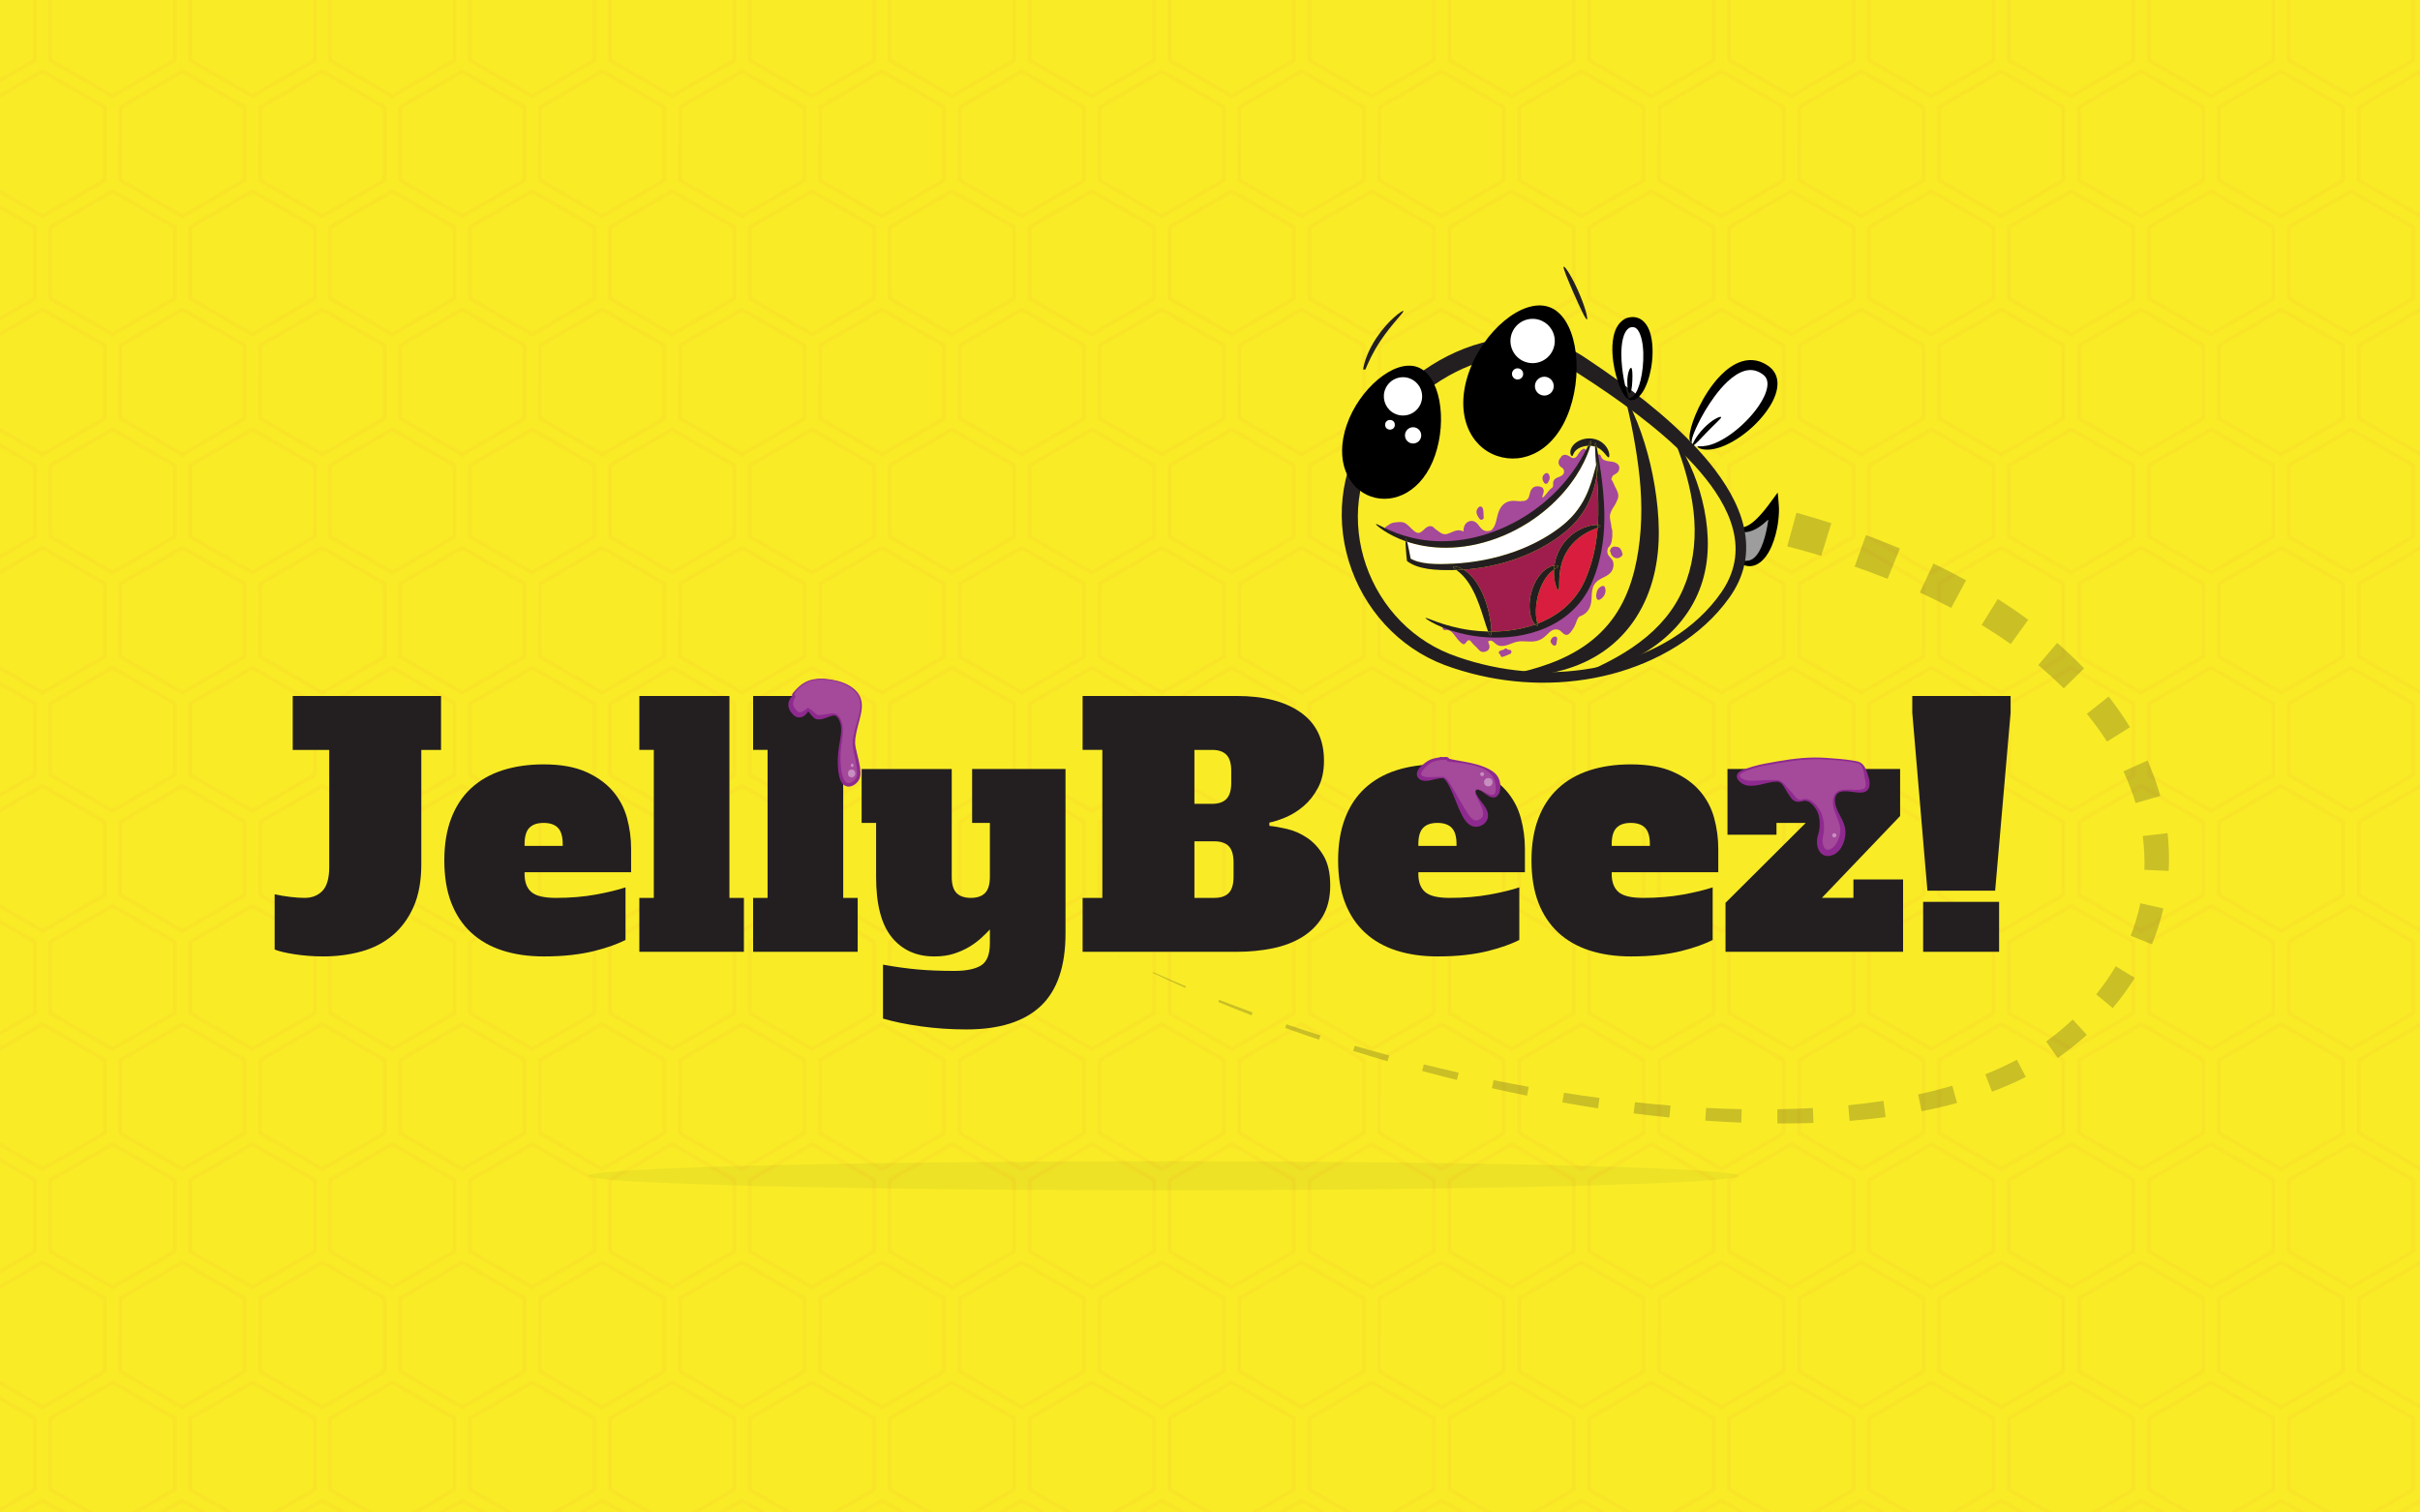 <?xml version="1.0" encoding="utf-8"?>
<!-- Generator: Adobe Illustrator 17.0.0, SVG Export Plug-In . SVG Version: 6.00 Build 0)  -->
<!DOCTYPE svg PUBLIC "-//W3C//DTD SVG 1.1//EN" "http://www.w3.org/Graphics/SVG/1.1/DTD/svg11.dtd">
<svg version="1.1" id="Layer_2" xmlns="http://www.w3.org/2000/svg" xmlns:xlink="http://www.w3.org/1999/xlink" x="0px" y="0px"
	 width="1280px" height="800px" viewBox="0 0 1280 800" enable-background="new 0 0 1280 800" xml:space="preserve">
<pattern  x="244.5" y="706.5" width="74" height="125.051" patternUnits="userSpaceOnUse" id="New_Pattern_2" viewBox="33.795 -164.074 74 125.051" overflow="visible">
	<g>
		<polygon fill="none" points="33.795,-164.074 107.795,-164.074 107.795,-39.024 33.795,-39.024 		"/>
		<polygon opacity="0.3" fill="none" stroke="#F7CF28" stroke-width="2" stroke-miterlimit="10" points="140.59,-20.089 
			107.795,-1.155 75,-20.089 75,-57.958 107.795,-76.892 140.59,-57.958 		"/>
		<polygon opacity="0.3" fill="none" stroke="#F7CF28" stroke-width="2" stroke-miterlimit="10" points="66.59,-20.089 
			33.795,-1.155 1,-20.089 1,-57.958 33.795,-76.892 66.59,-57.958 		"/>
		<polygon opacity="0.3" fill="none" stroke="#F7CF28" stroke-width="2" stroke-miterlimit="10" points="103.59,-82.615 
			70.795,-63.68 38,-82.615 38,-120.483 70.795,-139.417 103.59,-120.483 		"/>
		<polygon opacity="0.3" fill="none" stroke="#F7CF28" stroke-width="2" stroke-miterlimit="10" points="140.59,-145.14 
			107.795,-126.206 75,-145.14 75,-183.008 107.795,-201.943 140.59,-183.008 		"/>
		<polygon opacity="0.3" fill="none" stroke="#F7CF28" stroke-width="2" stroke-miterlimit="10" points="66.59,-145.14 
			33.795,-126.206 1,-145.14 1,-183.008 33.795,-201.943 66.59,-183.008 		"/>
	</g>
</pattern>
<rect x="-85" y="-65" fill="#F9EC27" width="1450" height="930"/>
<rect x="-85" y="-83.5" fill="url(#New_Pattern_2)" width="1441.5" height="948.5"/>
<path fill="#FFFFFF" d="M937.362,201.675c-0.285-5.206-4.066-8.074-8.94-8.67c-4.491-0.549-9.898,1.912-13.545,4.308
	c-3.968,2.607-7.056,6.198-9.746,10.063c-2.448,3.517-4.347,7.404-6.074,11.314c-0.884,2.002-1.716,4.028-2.537,6.056
	c-0.326,0.806-0.649,1.614-0.974,2.42c-0.179,0.443-0.359,0.886-0.541,1.328c-0.024,0.058-0.042,0.101-0.06,0.147
	c-0.026,0.059-0.057,0.13-0.099,0.227c-1.11,2.563-0.784,5.474,1.838,7.011c1.57,0.92,3.917,0.888,5.532-0.145
	c1.317,0.551,2.832,0.554,4.252-0.367c5.522-3.586,11.703-5.992,15.769-11.29c3.994-3.094,7.521-6.531,10.617-10.599
	C935.377,210.162,937.597,205.971,937.362,201.675z"/>
<path fill="#FFFFFF" d="M869.341,197.765c1.686-3.31,1.904-7.641,1.822-11.047c-0.108-4.482-0.844-11.175-4.65-14.226
	c-2.816-2.257-7.605-1.838-8.564,2.261c-0.264,1.127-0.529,2.259-0.782,3.393c-1.733,3.047-1.991,6.761-1.484,10.496
	c-0.063,3.871,0.612,7.688,2.663,11.361c-0.435,0.963-0.586,2.076-0.453,3.205c-0.363,3.424,2.523,6.117,6.359,5.517
	c0.131-0.021,0.262-0.041,0.394-0.062c1.695-0.265,3.16-2.008,3.579-3.579c0.142-0.534,0.222-1.053,0.224-1.575
	C869.068,201.608,869.403,199.687,869.341,197.765z"/>
<g opacity="0.22">
	<g>
		<path fill="#231F20" d="M950.19,271.193l4.617,1.319l4.627,1.368c3.081,0.927,6.154,1.881,9.218,2.867l-5.368,17.258
			c-2.97-0.891-5.95-1.753-8.939-2.589l-4.489-1.231l-4.523-1.198L950.19,271.193z"/>
	</g>
	<g>
		<path fill="#231F20" d="M986.95,283.042l4.506,1.684l4.514,1.743c3.002,1.179,5.993,2.393,8.97,3.642l-6.552,16.045
			c-2.874-1.14-5.763-2.247-8.664-3.321l-4.361-1.587l-4.405-1.548L986.95,283.042z"/>
	</g>
	<g>
		<path fill="#231F20" d="M1022.64,298.055l2.17,1.05l2.178,1.072c1.45,0.719,2.894,1.448,4.334,2.187
			c2.88,1.479,5.742,2.998,8.582,4.56l-7.853,14.61c-2.727-1.43-5.476-2.821-8.246-4.175c-1.385-0.677-2.774-1.344-4.169-2.002
			l-4.211-1.954L1022.64,298.055z"/>
	</g>
	<g>
		<path fill="#231F20" d="M1056.683,316.828l2.038,1.303l2.044,1.332c1.358,0.893,2.71,1.797,4.053,2.714
			c2.687,1.834,5.345,3.716,7.968,5.648l-9.274,12.845c-2.501-1.766-5.036-3.489-7.603-5.167c-1.283-0.84-2.574-1.668-3.872-2.486
			l-1.953-1.218l-1.979-1.212L1056.683,316.828z"/>
	</g>
	<g>
		<path fill="#231F20" d="M1088.101,340.049l1.827,1.601l1.829,1.636c1.213,1.098,2.414,2.209,3.604,3.334
			c2.38,2.249,4.711,4.554,6.988,6.915l-10.771,10.582c-2.153-2.147-4.358-4.243-6.612-6.292c-1.127-1.025-2.266-2.037-3.416-3.036
			l-1.733-1.491l-1.767-1.487L1088.101,340.049z"/>
	</g>
	<g>
		<path fill="#231F20" d="M1115.32,368.415l1.494,1.934l1.486,1.979c0.981,1.325,1.944,2.664,2.887,4.018
			c1.887,2.708,3.698,5.473,5.424,8.295l-12.177,7.604c-1.622-2.539-3.324-5.03-5.099-7.473c-0.888-1.221-1.793-2.431-2.716-3.628
			l-1.396-1.784l-1.44-1.789L1115.32,368.415z"/>
	</g>
	<g>
		<path fill="#231F20" d="M1135.882,402.257l0.977,2.257l0.952,2.305c0.621,1.542,1.214,3.096,1.78,4.662
			c1.13,3.129,2.148,6.304,3.043,9.516l-13.078,3.777c-0.859-2.86-1.827-5.69-2.899-8.484c-0.536-1.397-1.097-2.785-1.684-4.163
			l-0.898-2.059l-0.948-2.074L1135.882,402.257z"/>
	</g>
	<g>
		<path fill="#231F20" d="M1146.484,440.662l0.127,1.178l0.126,1.279c0.076,0.834,0.145,1.665,0.206,2.499
			c0.12,1.667,0.205,3.337,0.255,5.007c0.101,3.342,0.061,6.687-0.122,10.025l-12.855-0.583c0.104-2.975,0.081-5.955-0.067-8.929
			c-0.073-1.486-0.179-2.971-0.315-4.454c-0.069-0.741-0.145-1.483-0.227-2.222l-0.127-1.076l-0.15-1.176L1146.484,440.662z"/>
	</g>
	<g>
		<path fill="#231F20" d="M1144.274,480.505l-0.272,1.153l-0.306,1.247c-0.205,0.809-0.417,1.615-0.637,2.42
			c-0.442,1.608-0.917,3.205-1.425,4.793c-1.017,3.173-2.166,6.301-3.441,9.373l-11.243-4.542c1.093-2.787,2.069-5.616,2.925-8.48
			c0.428-1.431,0.825-2.87,1.192-4.317c0.182-0.724,0.358-1.449,0.527-2.175l0.239-1.06l0.249-1.158L1144.274,480.505z"/>
	</g>
	<g>
		<path fill="#231F20" d="M1129.104,517.214l-1.309,2.077c-0.449,0.695-0.903,1.386-1.363,2.073
			c-0.921,1.373-1.867,2.728-2.838,4.064c-1.942,2.672-3.98,5.268-6.105,7.786l-8.767-7.259c1.906-2.35,3.725-4.765,5.45-7.24
			c0.863-1.238,1.702-2.49,2.517-3.758l1.203-1.912l1.181-1.956L1129.104,517.214z"/>
	</g>
	<g>
		<path fill="#231F20" d="M1103.762,547.376l-1.823,1.619l-1.862,1.601c-1.25,1.058-2.515,2.096-3.795,3.113
			c-1.28,1.018-2.576,2.015-3.885,2.991c-1.318,0.982-2.614,1.923-3.986,2.879l-6.158-8.672c1.203-0.876,2.447-1.816,3.644-2.746
			c1.205-0.937,2.396-1.89,3.571-2.862c1.174-0.973,2.334-1.961,3.476-2.968l1.702-1.522l1.691-1.562L1103.762,547.376z"/>
	</g>
	<g>
		<path fill="#231F20" d="M1071.487,569.637l-2.175,1.082l-2.206,1.056c-1.475,0.693-2.959,1.364-4.451,2.013
			c-2.983,1.299-5.996,2.512-9.033,3.648l-3.544-9.195c2.86-1.137,5.687-2.344,8.473-3.626c1.393-0.641,2.776-1.301,4.147-1.98
			l2.048-1.034l2.048-1.072L1071.487,569.637z"/>
	</g>
	<g>
		<path fill="#231F20" d="M1035.143,583.376l-2.29,0.616l-2.361,0.609c-1.562,0.392-3.125,0.772-4.692,1.139
			c-3.133,0.729-6.276,1.4-9.427,2.019l-1.835-8.885c3.038-0.661,6.062-1.372,9.069-2.139c1.503-0.384,3.002-0.782,4.498-1.19
			l2.216-0.62l2.275-0.662L1035.143,583.376z"/>
	</g>
	<g>
		<path fill="#231F20" d="M997.379,590.859l-2.351,0.303l-2.396,0.293c-1.588,0.187-3.177,0.364-4.767,0.533
			c-3.18,0.334-6.361,0.628-9.544,0.882l-0.744-8.256c3.111-0.313,6.216-0.665,9.315-1.055c1.549-0.197,3.096-0.402,4.643-0.617
			l2.302-0.329l2.343-0.351L997.379,590.859z"/>
	</g>
	<g>
		<path fill="#231F20" d="M959.2,593.954l-4.768,0.14l-4.778,0.092c-3.185,0.045-6.37,0.059-9.552,0.043l-0.04-7.507
			c3.136-0.05,6.271-0.128,9.404-0.237l4.697-0.187l4.704-0.235L959.2,593.954z"/>
	</g>
	<g>
		<path fill="#231F20" d="M921.011,593.792l-4.757-0.21l-4.761-0.25c-3.173-0.179-6.344-0.383-9.513-0.612l0.414-6.712
			c3.139,0.161,6.278,0.298,9.418,0.41l4.71,0.149l4.717,0.112L921.011,593.792z"/>
	</g>
	<g>
		<path fill="#231F20" d="M882.991,591.073c-3.136-0.317-6.319-0.661-9.462-1.023c-3.153-0.363-6.303-0.747-9.45-1.151l0.696-5.903
			c3.129,0.336,6.26,0.653,9.392,0.947c3.142,0.296,6.249,0.567,9.407,0.822L882.991,591.073z"/>
	</g>
	<g>
		<path fill="#231F20" d="M845.231,586.238c-3.133-0.482-6.302-0.989-9.438-1.511c-3.144-0.522-6.285-1.064-9.422-1.623l0.855-5.09
			c3.128,0.492,6.259,0.966,9.392,1.42c3.14,0.456,6.255,0.89,9.411,1.309L845.231,586.238z"/>
	</g>
	<g>
		<path fill="#231F20" d="M807.686,579.551c-3.093-0.625-6.211-1.272-9.304-1.932c-3.098-0.66-6.193-1.338-9.284-2.033l0.916-4.282
			c3.089,0.627,6.181,1.238,9.276,1.831c3.101,0.594,6.184,1.168,9.298,1.73L807.686,579.551z"/>
	</g>
	<g>
		<path fill="#231F20" d="M770.598,571.226c-3.064-0.757-6.147-1.535-9.209-2.326c-3.066-0.791-6.128-1.598-9.185-2.422l0.899-3.483
			c3.062,0.757,6.127,1.498,9.196,2.223c3.073,0.726,6.133,1.432,9.22,2.128L770.598,571.226z"/>
	</g>
	<g>
		<path fill="#231F20" d="M733.913,561.35c-3.03-0.884-6.074-1.788-9.1-2.705c-3.029-0.918-6.054-1.85-9.073-2.799l0.817-2.694
			c3.028,0.884,6.062,1.751,9.099,2.603c3.041,0.853,6.073,1.686,9.128,2.509L733.913,561.35z"/>
	</g>
	<g>
		<path fill="#231F20" d="M697.685,549.963c-5.993-2.024-11.969-4.112-17.919-6.264l0.672-1.919
			c5.98,2.026,11.978,3.983,18.002,5.88L697.685,549.963z"/>
	</g>
	<g>
		<path fill="#231F20" d="M661.989,537.044c-5.897-2.284-11.771-4.636-17.614-7.057l0.467-1.161
			c5.883,2.297,11.791,4.523,17.726,6.681L661.989,537.044z"/>
	</g>
	<g>
		<path fill="#231F20" d="M626.938,522.51c-5.779-2.565-11.526-5.205-17.234-7.922l0.198-0.426
			c5.759,2.598,11.553,5.116,17.379,7.559L626.938,522.51z"/>
	</g>
	<g>
		<polygon fill="#231F20" points="592.702,506.189 589.428,504.497 592.737,506.119 		"/>
	</g>
</g>
<g>
	<g>
		<g>
			<path fill="#9D9D9D" d="M918.142,279.377c7.439,3.72,15.623-5.953,20.087-11.904c0.745,9.673-4.464,37.201-18.6,29.017"/>
		</g>
		<g>
			<g>
				<path d="M919.63,296.49c-0.091,0.158,0.016,0.435,0.347,0.802c0.33,0.363,0.879,0.823,1.712,1.262
					c0.832,0.43,1.976,0.853,3.433,0.909c0.725,0.027,1.52-0.048,2.331-0.259c0.812-0.208,1.636-0.552,2.419-1.013
					c1.574-0.925,2.962-2.292,4.141-3.872c1.182-1.586,2.177-3.395,3.026-5.341c0.85-1.95,1.557-4.04,2.136-6.235
					c0.29-1.097,0.547-2.22,0.771-3.366c0.112-0.574,0.215-1.152,0.31-1.737l0.135-0.881l0.13-0.949
					c0.403-3.142,0.541-6.266,0.331-8.629l-0.289-3.486l-0.152-1.788l-0.154-1.4l-3.455,4.707c-0.56,0.762-1.104,1.513-1.631,2.21
					c-0.527,0.701-1.039,1.357-1.543,1.983c-0.502,0.622-0.998,1.215-1.491,1.776l-1.006,1.138
					c-0.485,0.544-0.966,1.062-1.445,1.548c-1.91,1.951-3.778,3.401-5.447,4.228c-3.337,1.718-5.826,0.674-6.098,1.281
					c-0.068,0.135,0.007,0.344,0.245,0.606c0.239,0.259,0.646,0.574,1.251,0.86c0.602,0.285,1.413,0.533,2.391,0.614
					c0.977,0.085,2.113-0.006,3.299-0.313c2.389-0.607,4.91-2.051,7.311-4.016c0.603-0.49,1.2-1.015,1.793-1.569l0.443-0.42
					l0.112-0.107c0.01-0.006,0.014-0.007,0.018-0.011l0.032-0.015c0.041-0.019,0.075-0.034,0.107-0.046
					c0.121-0.045,0.164-0.027,0.169,0.024c0.001,0.012,0.001,0.021-0.001,0.037l-0.022,0.084c-0.014,0.047-0.028,0.08-0.037,0.101
					c-0.021,0.043-0.03,0.044-0.031,0.042l-0.101,0.753l-0.119,0.807c-0.084,0.536-0.172,1.067-0.266,1.593
					c-0.187,1.053-0.397,2.085-0.626,3.089c-0.461,2.011-1.002,3.918-1.628,5.666c-0.625,1.747-1.335,3.34-2.131,4.692
					c-0.795,1.352-1.677,2.457-2.6,3.227c-0.92,0.776-1.875,1.215-2.815,1.413c-0.936,0.202-1.845,0.17-2.611,0.091
					c-0.769-0.081-1.398-0.201-1.854-0.241C920.011,296.296,919.723,296.329,919.63,296.49z"/>
			</g>
		</g>
	</g>
	<g>
		<g>
			<path fill="#F9EC27" d="M912.623,314.634c-26.504,37.871-87.707,55.684-145.444,34.84
				c-43.477-15.695-65.458-67.051-46.233-109.087c19.225-42.037,75.168-73.117,114.018-48.07
				C890.955,228.414,940.954,274.152,912.623,314.634z"/>
		</g>
		<g>
			<path fill="#231F20" d="M914.692,316.097c-1.83,2.58-3.823,5.076-5.932,7.442c-2.113,2.367-4.347,4.621-6.681,6.758
				c-4.678,4.265-9.746,8.078-15.093,11.422c-5.336,3.364-10.955,6.254-16.744,8.723c-5.792,2.469-11.765,4.492-17.849,6.087
				c-12.169,3.196-24.765,4.67-37.339,4.574c-12.579-0.098-25.147-1.81-37.319-5.041c-3.043-0.809-6.063-1.706-9.054-2.697
				c-1.497-0.499-2.968-1.002-4.495-1.576c-1.502-0.565-2.988-1.177-4.456-1.831c-5.872-2.618-11.435-5.942-16.539-9.867
				c-10.22-7.846-18.57-18.087-24.345-29.633c-5.769-11.544-9.013-24.411-9.163-37.417c-0.077-6.498,0.607-13.02,2.063-19.378
				c0.726-3.178,1.647-6.316,2.751-9.387c1.108-3.07,2.413-6.074,3.86-8.973c2.893-5.81,6.39-11.282,10.34-16.379
				c3.947-5.102,8.353-9.829,13.125-14.146c4.772-4.319,9.914-8.233,15.377-11.662c5.46-3.429,11.239-6.393,17.298-8.734
				c6.054-2.342,12.386-4.087,18.893-4.996c6.501-0.916,13.183-1.003,19.771-0.024c3.292,0.487,6.556,1.23,9.737,2.25
				c3.18,1.019,6.278,2.305,9.242,3.84c1.482,0.767,2.932,1.594,4.342,2.481c0.35,0.219,0.708,0.451,1.043,0.672l0.971,0.642
				l1.942,1.291c2.586,1.726,5.158,3.475,7.716,5.247c10.236,7.081,20.204,14.591,29.732,22.69
				c4.756,4.059,9.393,8.274,13.852,12.696c4.456,4.421,8.736,9.05,12.716,13.963c3.977,4.913,7.653,10.118,10.786,15.701
				c3.121,5.58,5.69,11.576,7.136,17.951c0.72,3.183,1.148,6.452,1.223,9.744c0.076,3.291-0.224,6.601-0.9,9.826
				c-0.676,3.227-1.73,6.362-3.094,9.331c-1.364,2.971-3.029,5.779-4.906,8.404L914.692,316.097z M910.548,313.179
				c1.66-2.427,3.1-4.981,4.254-7.641c1.155-2.661,2.019-5.428,2.551-8.253c1.073-5.651,0.766-11.512-0.68-17.139
				c-1.428-5.638-3.894-11.049-6.922-16.151c-3.033-5.108-6.647-9.913-10.559-14.48c-3.92-4.567-8.153-8.894-12.574-13.038
				c-4.423-4.144-9.038-8.103-13.776-11.923c-9.47-7.653-19.439-14.731-29.613-21.515c-2.546-1.691-5.109-3.361-7.687-5.01
				l-1.936-1.232l-0.973-0.616l-0.911-0.565c-1.211-0.74-2.451-1.426-3.716-2.062c-5.061-2.541-10.534-4.205-16.164-4.984
				c-5.631-0.777-11.409-0.682-17.117,0.149c-5.709,0.838-11.353,2.383-16.798,4.501c-10.903,4.243-21.02,10.68-29.816,18.539
				c-2.199,1.968-4.314,4.03-6.334,6.178c-2.024,2.146-3.953,4.377-5.776,6.69c-3.643,4.625-6.867,9.57-9.543,14.771
				c-1.339,2.605-2.525,5.256-3.546,7.975c-1.026,2.718-1.891,5.497-2.585,8.321c-1.39,5.648-2.098,11.473-2.123,17.312
				c-0.019,5.839,0.615,11.694,1.903,17.416c1.286,5.721,3.218,11.31,5.74,16.625c5.028,10.634,12.445,20.18,21.644,27.576
				c4.596,3.7,9.626,6.864,14.97,9.392c1.335,0.633,2.691,1.225,4.063,1.778c1.348,0.545,2.787,1.067,4.207,1.567
				c2.849,1.001,5.729,1.913,8.637,2.731c11.629,3.278,23.676,5.111,35.774,5.391c12.092,0.282,24.236-1.018,35.975-3.939
				c11.73-2.926,23.088-7.492,33.334-13.874C894.677,331.287,903.744,323.035,910.548,313.179z"/>
		</g>
	</g>
	<g>
		<g>
			<path d="M759.043,240.841c-6.524,19.004-21.613,26.013-33.805,21.826c-12.189-4.186-19.452-18.87-12.927-37.873
				c6.525-19.003,25.043-34.894,37.231-30.708C761.734,198.273,765.569,221.84,759.043,240.841z"/>
		</g>
		<g>
			<circle fill="#FFFFFF" cx="747.428" cy="230.278" r="4.305"/>
		</g>
		<g>
			<circle fill="#FFFFFF" cx="735.202" cy="224.686" r="2.557"/>
		</g>
		<g>
			<path fill="#FFFFFF" d="M750.76,204.419c-1.018-1.691-2.536-3.105-4.464-3.986c-5.091-2.329-11.102-0.09-13.43,5
				c-2.074,4.537-0.518,9.811,3.45,12.547c0.483,0.335,1,0.628,1.552,0.881c5.089,2.328,11.097,0.088,13.424-5
				C752.737,210.701,752.423,207.187,750.76,204.419z"/>
		</g>
	</g>
	<g>
		<g>
			<path d="M830.278,216.467c-7.549,21.994-24.407,29.5-38.518,24.653c-14.105-4.844-22.511-21.839-14.96-43.832
				c7.552-21.992,28.376-39.777,42.482-34.933C833.393,167.202,837.833,194.478,830.278,216.467z"/>
		</g>
		<g>
			<circle fill="#FFFFFF" cx="816.836" cy="204.242" r="4.983"/>
		</g>
		<g>
			<circle fill="#FFFFFF" cx="802.687" cy="197.771" r="2.959"/>
		</g>
		<g>
			<path fill="#FFFFFF" d="M820.692,174.314c-1.177-1.958-2.934-3.595-5.167-4.616c-5.891-2.694-12.848-0.102-15.542,5.788
				c-2.4,5.249-0.6,11.353,3.992,14.521c0.559,0.387,1.158,0.727,1.795,1.019c5.891,2.694,12.846,0.101,15.539-5.787
				C822.98,181.584,822.618,177.516,820.692,174.314z"/>
		</g>
	</g>
	<g>
		<g>
			<path fill="none" stroke="#231F20" stroke-width="0.5" stroke-miterlimit="10" d="M907.452,199.08"/>
		</g>
	</g>
	<g>
		<g>
			<path fill="#231F20" d="M827.103,141.05c-0.326,0.175,0.192,1.826,1.197,4.392c1.005,2.566,2.489,6.056,4.17,9.894
				c1.685,3.837,3.251,7.295,4.467,9.769c1.218,2.474,2.093,3.967,2.441,3.844c0.345-0.122,0.094-1.851-0.685-4.526
				c-0.776-2.672-2.082-6.281-3.783-10.157c-1.698-3.877-3.474-7.284-4.924-9.662C828.537,142.226,827.424,140.877,827.103,141.05z"
				/>
		</g>
	</g>
	<g>
		<g>
			<path fill="#231F20" d="M742.29,164.485c-0.232-0.27-2.171,0.907-4.892,3.332c-2.715,2.419-6.182,6.125-9.287,10.77
				c-2.179,3.251-3.869,6.517-5.021,9.397c-0.576,1.439-1.025,2.779-1.356,3.967c-0.166,0.593-0.305,1.149-0.415,1.66
				c-0.057,0.255-0.104,0.5-0.148,0.733l-0.06,0.34c-0.012,0.062-0.014,0.094-0.031,0.178l-0.045,0.223l0.017,0.19l0.009,0.091
				l0.008,0.062l0.001,0.004v0.003c-1.027,0,1.4,0,1.15,0h0l0-0.009l-0.003-0.015l-0.005-0.03l-0.009-0.062l-0.018-0.118
				l-0.071-0.439c-0.049-0.272-0.099-0.503-0.15-0.691c-0.103-0.374-0.21-0.572-0.32-0.572c-0.11,0-0.217,0.198-0.319,0.572
				c-0.051,0.187-0.101,0.418-0.149,0.691l-0.072,0.439l-0.019,0.118l-0.008,0.062l-0.005,0.03l-0.002,0.015v0.009h-0.001
				c-0.249,0,2.178,0,1.15,0v-0.003l0-0.004l0.009-0.062l0.01-0.036l0.016-0.07l0.044-0.077c0.013-0.019,0.04-0.09,0.06-0.134
				l0.132-0.307l0.286-0.667l0.661-1.516c0.48-1.086,1.052-2.316,1.719-3.647c1.332-2.662,3.072-5.715,5.17-8.844
				c2.987-4.47,6.107-8.237,8.419-10.935C741.057,166.439,742.539,164.772,742.29,164.485z"/>
		</g>
	</g>
	<g>
		<path fill="#231F20" d="M861.091,212.83c0.044,0.038,0.124,0.152,0.117,0.144l0.038,0.061l0.058,0.092l0.102,0.17l0.184,0.324
			l0.343,0.647c0.224,0.431,0.446,0.863,0.658,1.297c0.421,0.872,0.829,1.746,1.229,2.626c0.779,1.764,1.539,3.541,2.24,5.338
			c1.412,3.593,2.695,7.239,3.838,10.934c1.138,3.695,2.163,7.431,3.042,11.209c0.882,3.778,1.631,7.592,2.273,11.436
			c1.269,7.686,2.095,15.504,2.168,23.417c0.083,7.906-0.658,15.923-2.582,23.779c-0.963,3.924-2.215,7.802-3.801,11.565
			c-1.572,3.767-3.501,7.404-5.713,10.865c-4.452,6.902-10.241,12.986-16.925,17.633c-6.671,4.68-14.117,7.974-21.728,10.067
			c-7.622,2.091-15.413,3.07-23.137,3.096l-0.203-1.706c7.41-1.776,14.64-3.921,21.419-6.872
			c6.772-2.938,13.083-6.659,18.521-11.274c1.364-1.147,2.667-2.356,3.913-3.614c1.25-1.251,2.441-2.556,3.566-3.912
			c1.122-1.36,2.196-2.755,3.198-4.199c1.007-1.443,1.937-2.937,2.817-4.461c3.526-6.099,5.98-12.806,7.732-19.75
			c1.741-6.954,2.773-14.171,3.313-21.501c0.52-7.333,0.481-14.783-0.06-22.234c-0.265-3.727-0.663-7.454-1.14-11.179
			c-0.48-3.725-1.027-7.453-1.66-11.174c-0.63-3.721-1.315-7.444-2.085-11.158c-0.39-1.855-0.774-3.716-1.208-5.564
			c-0.207-0.928-0.422-1.854-0.652-2.776l-0.343-1.381l-0.183-0.683l-0.094-0.333l-0.045-0.157l-0.021-0.067
			c-0.002-0.008-0.005-0.016-0.004-0.018c-0.022-0.033,0.042,0.055,0.066,0.072L861.091,212.83z"/>
	</g>
	<g>
		<path fill="#231F20" d="M886.358,232.815c0.084,0.08,0.085,0.091,0.112,0.122l0.058,0.07l0.102,0.13l0.19,0.254l0.36,0.51
			c0.236,0.341,0.469,0.683,0.695,1.029c0.447,0.695,0.883,1.396,1.309,2.103c0.838,1.42,1.651,2.857,2.409,4.323
			c0.756,1.466,1.497,2.945,2.183,4.449c0.687,1.504,1.344,3.022,1.973,4.556c1.222,3.078,2.351,6.205,3.297,9.397
			c0.95,3.19,1.748,6.434,2.404,9.719c1.301,6.568,2.021,13.322,1.839,20.144c-0.174,6.813-1.31,13.696-3.607,20.234
			c-1.144,3.267-2.564,6.445-4.244,9.474c-1.672,3.035-3.62,5.909-5.743,8.624c-4.281,5.412-9.359,10.104-14.898,13.997
			c-5.536,3.904-11.5,7.059-17.65,9.582c-6.156,2.521-12.498,4.443-18.935,5.774l-0.397-1.252c5.978-2.601,11.827-5.36,17.397-8.518
			c5.567-3.151,10.862-6.68,15.669-10.698c4.8-4.02,9.127-8.511,12.691-13.505c3.588-4.976,6.385-10.44,8.432-16.185
			c2.043-5.75,3.337-11.791,3.951-17.974c0.611-6.183,0.512-12.505-0.208-18.799c-0.357-3.148-0.871-6.289-1.501-9.417
			c-0.634-3.125-1.348-6.25-2.208-9.342c-0.413-1.552-0.858-3.098-1.333-4.637c-0.476-1.537-0.955-3.079-1.481-4.606
			c-0.525-1.526-1.057-3.055-1.637-4.567c-0.284-0.759-0.576-1.513-0.882-2.263l-0.462-1.121L886,233.869l-0.123-0.269l-0.061-0.128
			l-0.027-0.057c-0.002-0.01-0.029-0.042,0.018,0.003L886.358,232.815z"/>
	</g>
	<g>
		<g>
			<path d="M897.807,236.242c-0.062,0.165,0.296,0.518,1.137,0.883c0.838,0.362,2.179,0.699,3.918,0.709
				c1.737,0.017,3.848-0.291,6.165-1.005c2.318-0.711,4.842-1.811,7.462-3.298c2.62-1.487,5.34-3.355,8.056-5.61
				c2.714-2.26,5.434-4.899,7.98-8.002c1.27-1.554,2.495-3.226,3.618-5.048c1.118-1.824,2.147-3.798,2.921-6.004
				c0.384-1.102,0.704-2.265,0.901-3.5c0.195-1.234,0.27-2.546,0.114-3.909c-0.153-1.358-0.558-2.771-1.265-4.057
				c-0.699-1.289-1.689-2.416-2.795-3.295c-0.289-0.229-0.528-0.403-0.791-0.589c-0.26-0.182-0.523-0.362-0.794-0.532
				c-0.541-0.342-1.102-0.66-1.684-0.945c-1.162-0.571-2.406-1.013-3.687-1.28c-1.283-0.269-2.597-0.363-3.875-0.291
				c-1.278,0.071-2.519,0.302-3.689,0.645c-2.346,0.69-4.399,1.798-6.215,3.036c-1.818,1.246-3.411,2.636-4.85,4.068
				c-2.873,2.873-5.154,5.906-7.092,8.837c-1.931,2.938-3.502,5.794-4.798,8.462c-2.583,5.34-4.09,9.927-4.673,13.252
				c-0.285,1.662-0.341,3.019-0.103,3.988c0.12,0.495,0.335,0.841,0.568,0.989c0.234,0.152,0.445,0.115,0.52,0.073
				c0.077-0.047,0.025-0.11-0.026-0.296c-0.052-0.188-0.054-0.487,0.01-0.843c0.12-0.743,0.468-1.902,1.033-3.367
				c1.134-2.93,3.1-7.126,5.991-12.015c1.448-2.441,3.132-5.055,5.103-7.714c1.971-2.651,4.229-5.368,6.874-7.83
				c1.322-1.226,2.743-2.384,4.266-3.369c1.52-0.984,3.148-1.793,4.822-2.251c1.674-0.461,3.376-0.554,5.028-0.19
				c0.827,0.181,1.641,0.473,2.439,0.869c0.399,0.197,0.794,0.421,1.18,0.669c0.195,0.122,0.387,0.254,0.577,0.388
				c0.188,0.132,0.394,0.285,0.539,0.399c1.251,1.002,1.927,2.245,2.123,3.813c0.196,1.564-0.116,3.364-0.692,5.101
				c-0.578,1.747-1.408,3.455-2.346,5.074c-0.942,1.621-1.997,3.161-3.104,4.617c-2.22,2.91-4.636,5.483-7.042,7.726
				c-2.412,2.244-4.825,4.156-7.131,5.732c-2.307,1.575-4.51,2.81-6.512,3.705c-2.003,0.899-3.803,1.448-5.3,1.73
				c-1.499,0.289-2.69,0.312-3.516,0.31C898.345,236.07,897.873,236.062,897.807,236.242z"/>
		</g>
	</g>
	<g>
		<g>
			<path d="M861.225,210.929c-0.046,0.165,0.22,0.474,0.942,0.669c0.358,0.09,0.835,0.134,1.389,0.046
				c0.551-0.084,1.17-0.302,1.779-0.658c1.229-0.712,2.388-1.935,3.4-3.471c1.014-1.539,1.905-3.401,2.666-5.51
				c0.76-2.111,1.392-4.474,1.862-7.046c0.467-2.574,0.779-5.357,0.83-8.323c0.025-1.483-0.018-3.012-0.161-4.585
				c-0.145-1.574-0.385-3.191-0.809-4.85c-0.431-1.654-1.02-3.366-2.073-5.059c-0.53-0.842-1.189-1.68-2.047-2.421
				c-0.851-0.741-1.928-1.366-3.104-1.701c-1.175-0.343-2.385-0.389-3.473-0.251c-0.546,0.069-1.066,0.181-1.562,0.319l-0.184,0.053
				l-0.272,0.083c-0.092,0.025-0.188,0.066-0.282,0.11l-0.243,0.112c-0.249,0.119-0.493,0.248-0.731,0.387
				c-0.95,0.556-1.778,1.271-2.452,2.045c-0.677,0.776-1.209,1.604-1.642,2.435c-0.86,1.667-1.342,3.337-1.669,4.943
				c-0.321,1.61-0.473,3.168-0.54,4.673c-0.125,3.009,0.091,5.806,0.441,8.387c0.353,2.58,0.855,4.941,1.421,7.067
				c1.135,4.249,2.541,7.552,3.817,9.693c0.636,1.072,1.238,1.849,1.72,2.32C860.728,210.868,861.077,211.034,861.225,210.929
				c0.299-0.223-0.181-1.432-0.795-3.677c-0.624-2.24-1.418-5.526-2.033-9.641c-0.305-2.056-0.568-4.315-0.712-6.734
				c-0.143-2.414-0.175-4.997,0.06-7.625c0.122-1.313,0.312-2.636,0.617-3.916c0.305-1.277,0.725-2.519,1.305-3.571
				c0.579-1.056,1.307-1.874,2.148-2.348c0.105-0.06,0.215-0.115,0.325-0.167c0.011-0.004,0.034-0.015,0.034-0.014l-0.004,0.004
				c-0.005,0.002-0.01,0.002-0.005,0.002c0.006,0-0.006,0.001,0.014-0.005l0.103-0.028c0.274-0.075,0.54-0.128,0.793-0.157
				c0.509-0.06,0.95-0.028,1.341,0.086c0.392,0.114,0.755,0.311,1.122,0.62c0.362,0.309,0.718,0.729,1.037,1.225
				c0.644,0.998,1.138,2.26,1.505,3.566c0.368,1.312,0.618,2.682,0.792,4.046c0.174,1.366,0.269,2.732,0.312,4.071
				c0.082,2.682-0.045,5.261-0.294,7.658c-0.251,2.398-0.629,4.616-1.098,6.595c-0.469,1.979-1.032,3.72-1.662,5.15
				c-0.629,1.43-1.334,2.539-2.033,3.251C862.721,210.778,861.31,210.536,861.225,210.929z"/>
		</g>
	</g>
	<g>
		<g>
			<path d="M910.33,220.6c-0.188-0.308-1.402,0.02-3.119,1.007c-1.715,0.982-3.893,2.65-5.971,4.8
				c-2.085,2.147-3.686,4.331-4.683,6.01c-0.998,1.681-1.404,2.853-1.107,3.064c0.303,0.215,1.247-0.561,2.596-1.909
				c1.351-1.347,3.115-3.259,5.106-5.308c1.987-2.054,3.841-3.838,5.194-5.151C909.692,221.798,910.526,220.92,910.33,220.6z"/>
		</g>
	</g>
	<g>
		<g>
			<path d="M862.714,194.561c-0.36-0.062-0.825,0.63-1.215,1.832c-0.392,1.2-0.69,2.906-0.767,4.79
				c-0.078,1.885,0.062,3.58,0.297,4.8c0.238,1.22,0.572,1.97,0.94,1.97c0.368,0.001,0.699-0.753,0.945-1.964
				c0.246-1.21,0.405-2.872,0.48-4.694c0.074-1.821,0.067-3.463-0.026-4.675C863.274,195.411,863.079,194.623,862.714,194.561z"/>
		</g>
	</g>
	<g>
		<path fill="#A5499A" d="M837.227,237.494c-1.47,0.882-2.184,2.309-3.112,3.69c-0.75,1.114-1.689,1.232-2.69,1.029
			c-1.382-1.097-3.519-2.213-4.716-1.38c-0.166,0.012-0.329,0.053-0.468,0.141c-0.341,0.215-0.487,0.531-0.595,0.882
			c-0.748,0.617-1.21,1.535-1.279,2.559c-0.073,1.109,0.41,2.03,1.31,2.671c0.179,0.127,0.404,0.248,0.648,0.37
			c0.167,0.28,0.391,0.524,0.674,0.722c0.162,0.426,0.258,0.882,0.256,1.377c-0.008,1.727-1.987,2.527-3.325,2.959
			c-0.953,0.307-1.905,1.077-2.283,2.016c-0.295,0.73-0.07,1.697-0.147,2.507c-0.154,0.283-0.296,0.573-0.441,0.863
			c-0.331,0.199-0.658,0.441-0.973,0.731c-0.868,0.795-1.565,1.782-2.293,2.7c-0.342,0.432-0.698,0.854-1.078,1.256
			c-0.199,0.209-0.84,0.631-0.745,0.645c-0.569-0.086,0.325-2.186,0.413-2.504c0.285-1.031,0.201-2.455-0.885-3.011
			c-1.208-0.619-3.043-0.736-4.25-0.025c-1.38,0.813-1.838,2.159-2.167,3.651c-0.399,1.82-0.965,3.187-2.938,3.627
			c-0.311-0.042-0.629-0.05-0.932-0.017c-0.342,0.037-0.699,0.097-1.061,0.172c-1.282-0.037-2.601-0.249-3.829-0.235
			c-3.701,0.041-6.149,2.137-7.513,5.444c-1.3,3.154-1.217,7.21-3.671,9.795c-0.076,0.08-0.157,0.156-0.24,0.229
			c-0.985,0.529-2.103,0.752-3.341,0.443c-2.495-0.621-3.201-3.394-5.182-4.668c-1.736-1.116-3.873-0.667-5.173,0.908
			c-0.913,1.105-1.139,2.576-1.132,4.017c-0.064,0-0.13,0.001-0.194,0.002c-0.519-0.266-1.062-0.48-1.664-0.551
			c-2.564-0.302-4.516,1.304-6.886,1.942c-2.555,0.686-4.46-1.572-6.502-2.917c-0.55-0.739-1.255-1.271-2.365-1.269
			c-1.234,0.004-2.466,0.931-3.525,2.079c-1.143,1.017-2.344,2.029-3.815,1.259c-2.1-1.099-3.6-3.388-5.605-4.709
			c-1.618-1.065-3.402-0.789-5.213-0.627c-1.618,0.144-2.84,0.478-3.894,1.449c-0.201,0.104-0.4,0.213-0.598,0.33
			c-0.104,0.06-0.191,0.137-0.265,0.224c-0.097,0.049-0.195,0.098-0.293,0.147c-1.288,0.645-0.157,2.569,1.126,1.928l0.096-0.047
			c0.078,0.008,0.159,0.01,0.238,0.001c-0.024,0.275,0.076,0.56,0.36,0.802c2.886,2.454,6.922,3.141,10.536,3.821
			c0.152,0.028,0.298,0.023,0.437-0.007c0.138,0.088,0.272,0.181,0.412,0.266c0.364,0.223,0.752,0.181,1.066,0.002
			c1.691,0.664,3.536,1.044,5.318,1.262c1.078,0.132,2.361,0.27,3.538,0.087c3.276,0.307,6.631,0.258,10.005,0.067
			c4.804,1.366,10.05,0.311,14.848-0.86c0.392,0.131,0.798,0.219,1.193,0.271c2.531,0.337,5.149-0.39,7.535-1.175
			c2.299-0.756,4.553-1.738,6.686-2.877c2.607-1.392,4.906-3.278,7.137-5.217c0.037-0.021,0.074-0.04,0.11-0.061
			c0.015-0.009,0.031-0.02,0.046-0.029c3.245-1.53,6.149-3.742,8.786-6.153c0.329-0.3,0.398-0.67,0.307-1.002
			c0.212-0.165,0.418-0.331,0.618-0.495c0.4,0.255,0.925,0.272,1.306-0.177c0.285-0.336,0.521-0.677,0.733-1.032
			c1.767-1.119,3.289-2.58,4.864-3.973c0.055,0,0.11-0.004,0.165-0.015c0.33,0.183,0.741,0.217,1.081-0.014
			c2.681-1.816,5.223-3.918,6.465-6.99c0.1-0.247,0.079-0.491-0.019-0.707c0.076-0.152,0.096-0.32,0.077-0.488
			c2.039-2.574,3.866-5.331,5.483-8.194c1.988-2.582,2.99-5.769,4.947-8.387C839.446,238.092,838.129,236.95,837.227,237.494z
			 M745.174,281.085c-0.019-0.016-0.039-0.029-0.056-0.046c-0.666-0.58-1.309-1.216-1.976-1.82c0.749,0.536,1.456,1.238,2.107,1.908
			C745.225,281.112,745.2,281.099,745.174,281.085z"/>
	</g>
	<g>
		<path fill="#A5499A" d="M818.861,250.503c-0.341-0.378-0.926-0.405-1.351-0.175c-0.843,0.454-1.32,1.077-1.63,1.97
			c-0.098,0.284-0.078,0.532,0.013,0.738c-0.014,0.23,0.005,0.435,0.042,0.693c0.063,0.462,0.363,0.908,0.617,1.289
			c0.008,0.013,0.019,0.023,0.028,0.036c0.197,0.806,1.477,1.256,2.085,0.336C819.706,253.808,820.272,252.058,818.861,250.503z"/>
	</g>
	<g>
		<path fill="#A5499A" d="M784.73,273.439c-0.011-0.177-0.014-0.353-0.02-0.53c-0.014-0.508-0.027-1.017-0.051-1.525
			c-0.049-0.989-0.042-2.252-0.722-3.045c-1.061-1.239-2.287,0.221-2.727,1.177c-0.766,1.66,0.315,3.508,1.302,4.846
			c0.316,0.428,0.816,0.669,1.317,0.496C784.466,274.742,785.011,274.127,784.73,273.439z"/>
	</g>
	<g>
		<path fill="#A5499A" d="M853.567,251.247c0.485-0.277,0.969-0.535,1.425-0.86c0.918-0.656,1.363-1.485,1.503-2.585
			c0.285-2.235-2.026-3.31-3.805-3.593c-2.432-0.386-5.151-0.262-6.013-3.073c-0.42-1.372-2.575-0.788-2.152,0.593
			c0.187,0.612,0.437,1.157,0.744,1.636c-0.665,0.251-1.098,1.141-0.458,1.831c0.791,0.854,1.297,1.897,1.655,3
			c-0.031,0.06-0.059,0.123-0.082,0.192c-0.124,0.372-0.248,0.745-0.372,1.116c-0.185,0.556,0.062,0.978,0.448,1.197
			c-0.003,0.626-0.04,1.253-0.117,1.89c-0.052,0.486,0.172,0.802,0.492,0.954c0.011,0.31,0.037,0.621,0.082,0.935
			c-0.361,0.234-0.617,0.658-0.534,1.198c0.452,2.978,1.045,5.985,1.284,9c-0.372,1.936-0.344,4.012-0.244,5.883
			c-0.017,0.044-0.033,0.088-0.05,0.133c-0.457,0.081-0.848,0.429-0.844,1.056c0.005,0.483,0.015,0.967,0.031,1.449
			c-0.138,0.544-0.25,1.097-0.329,1.663c-0.341,2.483-0.311,5.046-0.037,7.559c-0.024,0.093-0.039,0.192-0.037,0.302
			c0.01,0.557,0.086,1.061,0.226,1.599c0.025,0.096,0.064,0.179,0.108,0.257c0.027,0.162,0.05,0.326,0.078,0.486
			c0.023,0.128,0.073,0.234,0.133,0.33c-0.017,0.071-0.034,0.143-0.049,0.213c-1.256,1.869-1.422,4.506-1.489,6.641
			c-0.008,0.278-0.01,0.557-0.012,0.838c-0.69,2.253-1.299,4.666-1.425,7.028c-0.66,1.581-1.203,3.216-1.807,4.818
			c-0.256,0.675,0.258,1.222,0.852,1.364c-0.254,0.258-0.5,0.529-0.739,0.817c-0.552,0.668-0.972,1.387-1.296,2.141
			c-0.48-0.685-1.62-0.622-1.979,0.329c-0.154,0.436-0.364,0.844-0.632,1.221c-0.4,0.643-0.056,1.253,0.468,1.515
			c-0.146,0.95-0.382,1.888-0.616,2.828c-0.218-0.007-0.445,0.04-0.651,0.137c-0.389-0.428-1.11-0.475-1.629-0.056
			c-1.511,1.212-2.579,3.04-3.163,4.989c-0.497,0.488-0.95,1.026-1.339,1.596c-0.051,0.033-0.1,0.068-0.147,0.11
			c-1.191,1.063-2.236,2.23-3.078,3.567c-1.43,0.652-2.66,1.624-3.709,2.783c-0.122-0.105-0.264-0.175-0.418-0.206
			c-0.276-0.117-0.603-0.138-0.94,0.006c-0.445,0.191-0.882,0.4-1.315,0.618c-0.181,0-0.365,0.037-0.546,0.125
			c-0.122,0.06-0.237,0.127-0.358,0.189c-0.147-0.014-0.31,0.004-0.491,0.071c-1.244,0.462-2.303,1.06-3.281,1.961
			c-0.072,0.065-0.126,0.14-0.172,0.216c-7.464,4.122-16.078,4.304-24.592,4.692c-0.571,0.026-1.141,0.057-1.713,0.089
			c-0.439-0.144-0.896-0.248-1.365-0.319c-0.82-0.125-1.584-0.037-2.303,0.188c-1.127-0.376-2.07-0.195-2.872,0.44
			c-0.678,0.013-1.357,0.019-2.038,0.007c-2.101-1.069-4.652-1.459-6.939-1.362c-0.218,0.01-0.409,0.076-0.569,0.178
			c-0.904-0.408-1.718-0.958-2.363-1.71c-0.568-0.665-1.32-0.362-1.664,0.221c-0.107-0.132-0.213-0.264-0.324-0.39
			c-1.633-1.862-3.741-2.593-6.166-2.164c-1.415,0.249-0.813,2.401,0.595,2.151c2.341-0.413,3.759,1.18,5.045,2.894
			c1.232,1.643,2.383,3.304,4.138,4.434c0.554,0.358,1.174,0.069,1.527-0.399c0.388-0.516,1.305-1.945,2.143-1.523
			c0.553,0.278,0.98,0.932,1.359,1.399c0.984,1.216,2.27,2.093,3.215,3.304c1.022,1.306,2.309,1.778,3.911,1.261
			c1.336-0.43,2.271-1.554,2.059-2.985c-0.087-0.585-0.314-1.11-0.534-1.655c-0.314-0.782-0.277-0.699,0.661-1.087
			c1.272-0.527,2.777,1.495,3.76,2.087c3.166,1.906,7.019-0.594,10.065-1.422c4.122-1.12,8.275,0.701,12.36-1.001
			c1.81-0.755,3.099-1.892,4.463-3.265c1.65-1.659,3.132-2.835,5.58-2.241c1.818,0.443,3.021,3.516,5.095,2.551
			c1.223-0.567,2.049-2.006,2.784-3.062c0.586-0.842,0.978-1.751,1.363-2.696c0.408-1.001,1.038-3.431,2.215-3.848
			c4.311-1.527,5.922-4.892,6.159-9.211c0.113-2.075,0.096-4.119,0.747-6.118c0.739-2.27,2.633-3.806,4.689-4.827
			c1.732-0.861,3.517-1.615,4.774-3.15c1.284-1.569,1.835-4.057,1.054-5.959c-0.407-0.989-1.19-1.756-1.919-2.512
			c-0.998-1.033-1.194-2.383-0.839-3.749c0.059-0.225,0.121-0.446,0.184-0.665c1.425-1.296,1.973-2.802,2.065-4.42
			c0.246-1.113,0.322-2.252,0.227-3.39c0.078-1.031-0.053-2.069-0.483-3.109c0-0.015,0-0.032,0-0.046
			c-0.01-2.281-1.2-4.549-0.65-6.841c0.226-0.942,0.62-1.83,1.084-2.697c0.852-1.334,1.765-2.655,2.357-4.102
			c0.201-0.397,0.386-0.8,0.542-1.211c0.93-2.447-0.31-4.508-1.419-6.63c-0.64-1.226-1.041-2.638-1.88-3.746
			c-0.047-0.061-0.087-0.114-0.121-0.162c0.119-0.308,0.271-0.616,0.382-0.907C852.873,251.829,852.884,251.639,853.567,251.247z"/>
	</g>
	<g>
		<path fill="#A5499A" d="M857.984,292.422c-0.075-0.609-0.317-1.216-0.631-1.703c-0.078-0.12-0.172-0.211-0.272-0.29
			c-0.069-0.271-0.232-0.511-0.501-0.669c-0.12-0.07-0.252-0.112-0.387-0.133c-0.13-0.173-0.333-0.303-0.623-0.35
			c-0.281-0.047-0.564-0.063-0.842-0.048c-0.018-0.007-0.035-0.015-0.053-0.022c-0.615-0.221-1.289-0.093-1.836,0.234
			c-0.466,0.092-0.809,0.508-0.862,1.005c-0.003,0.008-0.005,0.017-0.009,0.025c-0.457,0.382-0.648,1.07-0.092,1.595
			c0.004,0.034,0.009,0.068,0.016,0.101c0.08,1.145,0.91,2.178,1.938,2.736c1.131,0.614,2.475,0.448,3.437-0.382
			c0.1-0.085,0.184-0.179,0.261-0.275c0.199-0.072,0.357-0.216,0.468-0.399C858.312,293.443,858.344,292.795,857.984,292.422z"/>
	</g>
	<g>
		<path fill="#A5499A" d="M848.909,310.702c-0.265-0.734-0.946-0.969-1.639-0.668c-1.726,0.75-2.656,2.133-2.81,3.802
			c-0.272,0.945-0.322,1.788,0.177,2.933c0.25,0.571,1.041,0.661,1.528,0.399C848.512,315.909,849.85,313.302,848.909,310.702z"/>
	</g>
	<g>
		<path fill="#A5499A" d="M823.415,339.325c0.1-0.511,0.223-1.019,0.237-1.543c0.022-0.728-0.728-1.266-1.412-1.076
			c-0.762,0.211-1.384,0.581-1.688,1.335c-0.013,0.033-0.022,0.069-0.033,0.103c-0.44,0.411-0.513,1.105-0.171,1.749
			c0.052,0.273,0.207,0.52,0.482,0.692c0.174,0.207,0.361,0.405,0.546,0.59c0.698,0.701,1.885,0.174,1.904-0.79
			c0.005-0.243,0.035-0.483,0.073-0.722C823.385,339.552,823.406,339.439,823.415,339.325z"/>
	</g>
	<g>
		<path fill="#A5499A" d="M798.653,343.774c-0.418-0.08-0.823-0.139-1.22-0.178c-0.331-0.597-1.14-0.929-1.726-0.278
			c-0.088,0.097-0.17,0.198-0.249,0.3c-0.706,0.097-1.407,0.296-2.129,0.641c-0.993,0.472-0.563,1.705,0.27,1.987
			c-0.08,0.719,0.442,1.471,1.334,1.169c1.264-0.429,2.481-0.991,3.72-1.488C799.566,345.559,799.857,344.006,798.653,343.774z"/>
	</g>
	<g>
		<g id="XMLID_1_">
			<g>
				<path fill="#FFFFFF" d="M843.879,241.064c0.089,1.473,0.216,3.17,0.36,5.068c-0.242,0.807-0.519,1.833-0.848,3.049
					c-0.465,1.692-1.023,3.761-1.789,6.105c-0.766,2.344-1.741,4.966-3.102,7.708c-1.358,2.741-3.121,5.594-5.39,8.355
					c-2.266,2.76-5.041,5.413-8.273,7.835c-6.499,4.903-14.463,9.232-23.336,12.451c-11.287,4.11-22.563,5.96-32.379,6.492
					c-4.951,0.271-9.497,0.364-13.5-0.045c-1.998-0.201-3.854-0.524-5.52-0.994c-0.834-0.234-1.618-0.505-2.348-0.814
					c-0.364-0.153-0.715-0.317-1.049-0.492l-0.331-0.166c-0.078-0.042-0.163-0.082-0.238-0.131c-0.064-0.185-0.26-1.291-0.401-2.016
					l-0.428-2.199c-0.275-1.366-0.521-2.526-0.74-3.468c-0.116-0.491-0.22-0.923-0.32-1.287c0.524,0.175,1.06,0.346,1.607,0.51
					c6.153,1.87,13.869,3.042,22.399,2.593c8.522-0.42,17.815-2.456,26.873-6.269c9.074-3.798,17.008-8.962,23.432-14.515
					c6.44-5.554,11.369-11.499,14.877-16.856c3.518-5.368,5.651-10.122,6.863-13.471c0.379-1.056,0.674-1.975,0.893-2.737
					c0.874,0.052,1.704,0.212,2.47,0.45C843.67,237.374,843.745,239,843.879,241.064z"/>
			</g>
			<g>
				<path fill="#9F1D4D" d="M845.143,259.494c0.193,3.876,0.327,8.125,0.238,12.663c-0.037,1.793-0.112,3.631-0.235,5.505
					c-0.09-0.003-0.182-0.007-0.279-0.011c-1.227-0.022-3.013,0.16-5.142,0.785c-2.117,0.625-4.576,1.704-7.004,3.401
					c-2.429,1.693-4.817,4.021-6.697,6.916c-1.889,2.886-3.05,6.023-3.611,8.92c-0.097,0.494-0.175,0.979-0.242,1.454
					c-1.008,0.145-2.336,0.57-3.732,1.436c-1.611,0.986-3.266,2.541-4.68,4.527c-1.416,1.984-2.607,4.381-3.444,7.02
					c-1.684,5.282-1.614,10.479-0.554,14.01c0.521,1.766,1.265,3.102,1.931,3.903c0.093,0.111,0.182,0.215,0.272,0.304
					c-2.366,0.841-4.747,1.51-7.099,2.039c-4.91,1.097-9.709,1.584-14.206,1.685c-0.606,0.011-1.205,0.019-1.799,0.019
					c-0.013-1.091-0.128-2.545-0.352-4.293c-0.256-1.972-0.669-4.308-1.31-6.878c-0.643-2.567-1.51-5.368-2.719-8.217
					c-1.212-2.849-2.67-5.476-4.311-7.671c-1.637-2.203-3.464-3.954-5.201-5.145c-0.304-0.212-0.606-0.405-0.904-0.579
					c8.94-0.615,18.843-2.411,28.757-6.024c9.22-3.341,17.499-7.964,24.192-13.257c3.378-2.66,6.282-5.61,8.608-8.672
					c2.332-3.057,4.081-6.209,5.36-9.192c1.281-2.984,2.11-5.793,2.703-8.271c0.408-1.729,0.706-3.303,0.933-4.69
					C844.797,253.713,844.984,256.495,845.143,259.494z"/>
			</g>
			<g>
				<path fill="#D91D3F" d="M845.04,279.165c-0.187,2.403-0.462,4.866-0.849,7.373c-0.767,5.008-1.999,10.19-3.847,15.357
					c-0.46,1.294-0.96,2.582-1.502,3.872c-0.529,1.287-1.108,2.523-1.756,3.758c-1.294,2.451-2.857,4.806-4.672,6.997
					c-3.631,4.389-8.106,7.867-12.865,10.442c-2.094,1.139-4.233,2.101-6.398,2.927c-0.175-0.908-0.558-2.358-0.707-4.292
					c-0.13-1.585-0.123-3.49,0.115-5.592c0.235-2.101,0.7-4.399,1.436-6.725c0.74-2.329,1.686-4.453,2.743-6.243
					c1.055-1.792,2.225-3.236,3.348-4.295c0.667-0.637,1.313-1.135,1.89-1.533c-0.09,1.536-0.035,2.953,0.1,4.211
					c0.234,2.18,0.688,3.887,1.113,5.029c0.427,1.142,0.828,1.719,1.086,1.663c0.264-0.056,0.36-0.741,0.394-1.913
					c0.037-1.172,0.016-2.838,0.138-4.851c0.123-2.009,0.402-4.374,1.079-6.878c0.669-2.504,1.759-5.137,3.378-7.615
					c1.611-2.477,3.579-4.546,5.591-6.172c2.012-1.629,4.058-2.823,5.851-3.697C842.457,280.136,843.968,279.582,845.04,279.165z"/>
			</g>
			<g>
				<path fill="#231F20" d="M851.229,240.603c0.045,0.764-0.1,1.21-0.353,1.284c-0.26,0.078-0.599-0.216-1.049-0.748
					c-0.452-0.528-1.012-1.291-1.771-2.091c-0.756-0.797-1.715-1.615-2.917-2.225c-0.186-0.093-0.376-0.183-0.573-0.267
					c-0.327-1.537-0.569-2.345-0.726-2.326c-0.142,0.015-0.2,0.704-0.182,1.991c-0.766-0.238-1.596-0.398-2.47-0.45
					c0.473-1.667,0.588-2.6,0.42-2.656c-0.193-0.067-0.699,0.885-1.592,2.645c-1.246,0.048-2.44,0.297-3.477,0.67
					c-1.287,0.464-2.318,1.12-3.014,1.792c-0.704,0.674-1.079,1.373-1.321,1.946c-0.245,0.57-0.387,0.994-0.654,1.05
					c-0.25,0.052-0.629-0.271-0.848-1.091c-0.109-0.404-0.152-0.933-0.071-1.543c0.082-0.606,0.302-1.284,0.674-1.954
					c1.491-2.719,5.361-4.906,9.776-4.731c2.203,0.077,4.301,0.789,5.897,1.878c1.615,1.086,2.698,2.488,3.335,3.727
					C850.947,238.755,851.185,239.844,851.229,240.603z"/>
			</g>
			<g>
				<path fill="#231F20" d="M846.802,278.149c0.027,0.268-0.595,0.565-1.677,0.982c-0.026,0.012-0.055,0.023-0.085,0.034
					c0.041-0.501,0.078-1.004,0.107-1.503C846.204,277.711,846.78,277.908,846.802,278.149z"/>
			</g>
			<g>
				<path fill="#231F20" d="M788.442,336.295c0.283-0.057,0.428-0.849,0.418-2.225c0.594,0,1.193-0.008,1.799-0.019
					c4.497-0.101,9.295-0.589,14.206-1.685c2.352-0.528,4.733-1.198,7.099-2.039c0.538,0.569,0.967,0.763,1.149,0.635
					c0.174-0.126,0.149-0.486,0.037-1.071c2.165-0.827,4.304-1.788,6.398-2.927c4.759-2.575,9.234-6.053,12.865-10.442
					c1.814-2.192,3.378-4.547,4.672-6.997c0.648-1.235,1.227-2.471,1.756-3.758c0.542-1.29,1.042-2.578,1.502-3.872
					c1.848-5.167,3.08-10.349,3.847-15.357c0.386-2.507,0.662-4.97,0.849-7.373c0.03-0.011,0.059-0.022,0.085-0.034
					c1.082-0.416,1.704-0.714,1.677-0.982c-0.022-0.241-0.599-0.438-1.655-0.487c0.123-1.874,0.198-3.712,0.235-5.505
					c0.089-4.538-0.046-8.787-0.238-12.663c-0.16-2.998-0.346-5.78-0.528-8.313c0.092-0.602,0.179-1.169,0.249-1.7
					c0.461-3.524,0.52-5.484,0.267-5.532c-0.174-0.033-0.468,0.733-0.893,2.185c-0.145-1.898-0.271-3.595-0.36-5.068
					c-0.134-2.065-0.209-3.69-0.22-4.843c0.317,0.1,0.618,0.212,0.908,0.335c0.231,1.089,0.499,2.544,0.808,4.333
					c0.722,4.315,1.725,10.572,2.492,18.402c0.372,3.914,0.671,8.228,0.715,12.883c0.048,4.65-0.163,9.646-0.867,14.869
					c-0.7,5.223-1.908,10.665-3.802,16.108c-0.469,1.358-0.986,2.723-1.54,4.074c-0.55,1.361-1.187,2.741-1.882,4.084
					c-1.406,2.686-3.11,5.275-5.104,7.678c-3.98,4.814-8.894,8.582-14.046,11.309c-5.156,2.738-10.536,4.484-15.728,5.546
					c-5.205,1.061-10.241,1.447-14.929,1.41c-0.777-0.007-1.544-0.026-2.302-0.055l0.029-0.901
					C788.42,336.298,788.432,336.298,788.442,336.295z"/>
			</g>
			<g>
				<path fill="#231F20" d="M845.132,243.948c0.253,0.048,0.194,2.009-0.267,5.532c-0.07,0.531-0.157,1.098-0.249,1.7
					c-0.131-1.812-0.257-3.501-0.376-5.048C844.663,244.68,844.958,243.915,845.132,243.948z"/>
			</g>
			<g>
				<path fill="#231F20" d="M843.841,234.231c0.156-0.019,0.398,0.789,0.726,2.326c-0.289-0.123-0.591-0.235-0.908-0.335
					C843.641,234.935,843.699,234.246,843.841,234.231z"/>
			</g>
			<g>
				<path fill="#231F20" d="M841.609,233.115c0.168,0.056,0.053,0.989-0.42,2.656c-0.085-0.008-0.174-0.011-0.26-0.015
					c-0.305-0.011-0.611-0.011-0.912,0.004C840.91,234,841.416,233.048,841.609,233.115z"/>
			</g>
			<g>
				<path fill="#231F20" d="M840.929,235.756c0.086,0.004,0.175,0.007,0.26,0.015c-0.219,0.763-0.513,1.681-0.893,2.737
					c-1.212,3.349-3.345,8.102-6.863,13.471c-3.508,5.357-8.438,11.302-14.877,16.856c-6.424,5.553-14.359,10.717-23.432,14.515
					c-9.058,3.813-18.351,5.849-26.873,6.269c-8.53,0.449-16.246-0.723-22.399-2.593c-0.547-0.164-1.083-0.335-1.607-0.51
					c-0.275-1.049-0.483-1.588-0.618-1.573c-0.129,0.015-0.2,0.461-0.208,1.291c-4.969-1.737-8.771-3.821-11.357-5.495
					c-2.994-1.96-4.422-3.337-4.277-3.54c0.159-0.235,1.87,0.717,5.014,2.231c3.141,1.491,7.771,3.512,13.772,4.962
					c5.981,1.463,13.344,2.296,21.461,1.678c8.106-0.594,16.93-2.633,25.601-6.279c8.679-3.639,16.335-8.486,22.629-13.676
					c6.309-5.189,11.257-10.717,14.928-15.698c3.687-4.985,6.12-9.412,7.73-12.51c0.417-0.812,0.783-1.529,1.098-2.147
					C840.318,235.745,840.624,235.745,840.929,235.756z"/>
			</g>
			<g>
				<path fill="#231F20" d="M824.274,299.466c0.056,0.394-0.931,0.796-2.299,1.744c0.032-0.674,0.1-1.369,0.196-2.084
					c0.156-0.022,0.301-0.037,0.439-0.048C823.66,299.004,824.236,299.213,824.274,299.466z"/>
			</g>
			<g>
				<path fill="#231F20" d="M845.147,277.662c-0.029,0.499-0.067,1.002-0.107,1.503c-1.072,0.417-2.583,0.971-4.335,1.823
					c-1.793,0.874-3.84,2.068-5.851,3.697c-2.012,1.626-3.98,3.695-5.591,6.172c-1.619,2.478-2.709,5.111-3.378,7.615
					c-0.677,2.504-0.956,4.87-1.079,6.878c-0.122,2.013-0.101,3.679-0.138,4.851c-0.034,1.172-0.13,1.856-0.394,1.913
					c-0.258,0.056-0.659-0.521-1.086-1.663c-0.425-1.142-0.879-2.849-1.113-5.029c-0.135-1.258-0.19-2.675-0.1-4.211
					c1.368-0.949,2.355-1.35,2.299-1.744c-0.038-0.253-0.614-0.462-1.663-0.387c-0.138,0.011-0.283,0.026-0.439,0.048
					c0.067-0.475,0.145-0.96,0.242-1.454c0.561-2.897,1.722-6.034,3.611-8.92c1.88-2.895,4.268-5.223,6.697-6.916
					c2.429-1.696,4.888-2.775,7.004-3.401c2.129-0.624,3.914-0.807,5.142-0.785C844.965,277.655,845.057,277.659,845.147,277.662z"
					/>
			</g>
			<g>
				<path fill="#231F20" d="M822.172,299.127c-0.096,0.715-0.164,1.41-0.196,2.084c-0.577,0.398-1.224,0.897-1.89,1.533
					c-1.123,1.06-2.292,2.503-3.348,4.295c-1.057,1.79-2.003,3.914-2.743,6.243c-0.736,2.326-1.201,4.625-1.436,6.725
					c-0.238,2.103-0.245,4.007-0.115,5.592c0.149,1.935,0.532,3.385,0.707,4.292c-0.394,0.149-0.789,0.293-1.186,0.435
					c-0.09-0.089-0.179-0.193-0.272-0.304c-0.666-0.801-1.409-2.137-1.931-3.903c-1.06-3.531-1.13-8.728,0.554-14.01
					c0.837-2.638,2.028-5.036,3.444-7.02c1.415-1.987,3.069-3.542,4.68-4.527C819.836,299.697,821.164,299.272,822.172,299.127z"/>
			</g>
			<g>
				<path fill="#231F20" d="M813.151,329.892c0.112,0.584,0.137,0.945-0.037,1.071c-0.182,0.127-0.61-0.066-1.149-0.635
					C812.362,330.185,812.757,330.041,813.151,329.892z"/>
			</g>
			<g>
				<path fill="#231F20" d="M788.861,334.07c0.01,1.376-0.135,2.168-0.418,2.225c-0.01,0.003-0.023,0.003-0.034,0.003
					c-0.323,0-0.766-0.819-1.317-2.251C787.676,334.062,788.264,334.07,788.861,334.07z"/>
			</g>
			<g>
				<path fill="#231F20" d="M788.509,329.777c0.224,1.748,0.339,3.203,0.352,4.293c-0.596,0-1.185-0.008-1.769-0.023
					c-0.368-0.967-0.788-2.214-1.249-3.679c-1.19-3.709-2.667-8.85-4.918-14.177c-1.126-2.66-2.369-5.089-3.682-7.158
					c-1.31-2.072-2.698-3.765-4.003-5.055c-1.093-1.087-2.121-1.893-2.931-2.504c1.231-0.041,2.485-0.104,3.757-0.189
					c0.298,0.174,0.599,0.367,0.904,0.579c1.737,1.191,3.564,2.942,5.201,5.145c1.641,2.195,3.099,4.822,4.311,7.671
					c1.209,2.849,2.077,5.65,2.719,8.217C787.84,325.468,788.253,327.805,788.509,329.777z"/>
			</g>
			<g>
				<path fill="#231F20" d="M770.492,299.774c0.935,0.216,2.189,0.681,3.572,1.511c-1.272,0.085-2.526,0.148-3.757,0.189
					c-0.153-0.119-0.302-0.227-0.439-0.331c-0.855-0.639-1.358-1.045-1.272-1.306C768.678,299.592,769.347,299.518,770.492,299.774z
					"/>
			</g>
			<g>
				<path fill="#231F20" d="M754.006,326.856c0.138-0.253,2.343,0.759,6.421,2.217c4.074,1.44,10.085,3.278,17.715,4.285
					c2.782,0.365,5.781,0.617,8.95,0.689c0.551,1.432,0.994,2.251,1.317,2.251l-0.029,0.901c-3.821-0.146-7.389-0.562-10.654-1.143
					c-7.838-1.391-13.891-3.69-17.874-5.594c-1.998-0.953-3.486-1.811-4.462-2.444C754.412,327.381,753.946,326.972,754.006,326.856
					z"/>
			</g>
			<g>
				<path fill="#231F20" d="M744.565,287.803c0.219,0.942,0.464,2.102,0.74,3.468l0.428,2.199c0.141,0.725,0.337,1.83,0.401,2.016
					c0.075,0.049,0.16,0.089,0.238,0.131l0.331,0.166c0.334,0.175,0.685,0.339,1.049,0.492c0.73,0.308,1.514,0.579,2.348,0.814
					c1.666,0.469,3.522,0.793,5.52,0.994c4.002,0.409,8.549,0.316,13.5,0.045c9.817-0.532,21.093-2.382,32.379-6.492
					c8.873-3.219,16.837-7.548,23.336-12.451c3.233-2.422,6.008-5.075,8.273-7.835c2.269-2.76,4.032-5.613,5.39-8.355
					c1.361-2.742,2.336-5.364,3.102-7.708c0.767-2.344,1.325-4.412,1.789-6.105c0.329-1.216,0.606-2.243,0.848-3.049
					c0.12,1.547,0.246,3.236,0.376,5.048c-0.227,1.387-0.524,2.96-0.933,4.69c-0.593,2.478-1.422,5.286-2.703,8.271
					c-1.279,2.983-3.027,6.135-5.36,9.192c-2.325,3.061-5.23,6.012-8.608,8.672c-6.693,5.293-14.972,9.917-24.192,13.257
					c-9.914,3.613-19.817,5.409-28.757,6.024c-1.383-0.831-2.637-1.295-3.572-1.511c-1.145-0.256-1.814-0.182-1.896,0.063
					c-0.086,0.261,0.417,0.667,1.272,1.306c0.138,0.104,0.287,0.212,0.439,0.331c-0.353,0.011-0.708,0.022-1.057,0.03
					c-5.026,0.118-9.754,0.037-13.987-0.618c-2.117-0.327-4.107-0.788-5.919-1.431c-0.908-0.32-1.766-0.689-2.571-1.098
					c-0.401-0.209-0.788-0.428-1.16-0.658l-0.324-0.204c-0.123-0.082-0.247-0.156-0.373-0.246c-0.252-0.175-0.501-0.345-0.736-0.524
					c-0.182-1.577-0.224-2.143-0.306-2.994l-0.189-2.233c-0.107-1.388-0.186-2.574-0.231-3.541
					c-0.029-0.689-0.044-1.265-0.037-1.722c0.272,0.097,0.547,0.189,0.827,0.282C744.345,286.88,744.449,287.312,744.565,287.803z"
					/>
			</g>
			<g>
				<path fill="#231F20" d="M743.626,284.943c0.135-0.015,0.344,0.524,0.618,1.573c-0.28-0.093-0.555-0.185-0.827-0.282
					C743.426,285.404,743.497,284.958,743.626,284.943z"/>
			</g>
		</g>
	</g>
</g>
<g opacity="0.38">
	<circle fill="#FFFFFF" cx="953.072" cy="450.801" r="2.05"/>
</g>
<g>
	<g>
		<path fill="#231F20" d="M161.096,474.918c3.941,0,7.101-1.245,9.479-3.74c2.375-2.492,3.566-6.696,3.566-12.61v-61.921h-19.307
			v-28.525h78.445v28.525h-10.436v60.356c0,8.93-1.365,16.466-4.088,22.611c-2.726,6.148-6.436,11.192-11.132,15.133
			c-4.696,3.943-10.205,6.783-16.524,8.523c-6.321,1.739-13.018,2.609-20.089,2.609c-5.218,0-10.262-0.378-15.132-1.131
			c-4.87-0.756-8.409-1.592-10.61-2.522v-29.221c2.549,0.581,5.275,1.044,8.175,1.391
			C156.34,474.744,158.892,474.918,161.096,474.918z"/>
		<path fill="#231F20" d="M287.544,404.301c8.928,0,16.35,1.305,22.264,3.914c5.914,2.609,10.667,6.001,14.263,10.175
			c3.593,4.174,6.115,8.931,7.566,14.263c1.449,5.335,2.174,10.726,2.174,16.176v12.523h-56.355v1.043
			c0,4.175,1.187,7.306,3.565,9.393c2.375,2.087,6.697,3.131,12.958,3.131c7.653,0,14.668-0.579,21.046-1.739
			c6.375-1.158,11.654-2.435,15.828-3.827v27.83c-2.087,1.044-4.495,2.06-7.218,3.044c-2.726,0.986-5.827,1.913-9.306,2.783
			c-3.479,0.87-7.422,1.566-11.827,2.088c-4.408,0.521-9.393,0.783-14.959,0.783c-8.001,0-15.249-1.044-21.742-3.131
			c-6.496-2.087-12.031-5.245-16.611-9.479c-4.582-4.232-8.088-9.507-10.523-15.828c-2.435-6.319-3.652-13.768-3.652-22.351
			c0-8.464,1.217-15.885,3.652-22.264c2.435-6.375,5.941-11.681,10.523-15.915c4.58-4.231,10.115-7.392,16.611-9.479
			C272.295,405.344,279.543,404.301,287.544,404.301z M287.544,435.261c-3.365,0-5.887,0.87-7.566,2.609
			c-1.682,1.739-2.522,4.582-2.522,8.523v1.043h20.176v-1.043c0-3.941-0.843-6.784-2.522-8.523
			C293.428,436.131,290.906,435.261,287.544,435.261z"/>
		<path fill="#231F20" d="M338.161,368.122h47.658v106.796h7.654v28.525h-55.311v-28.525h7.653v-78.271h-7.653V368.122z"/>
		<path fill="#231F20" d="M398.341,368.122h47.658v106.796h7.653v28.525h-55.311v-28.525h7.653v-78.271h-7.653V368.122z"/>
		<path fill="#231F20" d="M503.396,463.787c0,3.943,0.84,6.783,2.522,8.523c1.68,1.739,4.202,2.609,7.566,2.609
			c3.362,0,5.884-0.87,7.566-2.609c1.68-1.739,2.522-4.58,2.522-8.523v-28.525h-9.392v-28.525h49.398v86.967
			c0,17.394-4.378,30.205-13.132,38.44c-8.756,8.232-21.829,12.349-39.222,12.349c-8.349,0-16.437-0.551-24.264-1.652
			c-7.827-1.103-14.466-2.465-19.916-4.087v-28.525c6.376,1.158,12.436,2,18.176,2.522c5.74,0.522,12.263,0.783,19.568,0.783
			c6.261,0,10.958-0.957,14.089-2.87c3.131-1.914,4.696-5.827,4.696-11.741v-7.305c-1.392,1.508-2.987,3.074-4.783,4.696
			c-1.799,1.625-3.857,3.131-6.174,4.523c-2.321,1.391-4.987,2.582-8.001,3.566c-3.017,0.984-6.496,1.478-10.436,1.478
			c-9.509,0-17.018-3.392-22.525-10.175c-5.509-6.784-8.262-17.421-8.262-31.917v-28.525h-7.653v-28.525h47.658V463.787z"/>
		<path fill="#231F20" d="M572.622,368.122h81.575c14.263,0,25.508,2.9,33.743,8.696c8.232,5.8,12.349,14.323,12.349,25.569
			c0,5.565-1.044,10.322-3.131,14.262c-2.087,3.944-4.639,7.192-7.653,9.741c-3.017,2.552-6.175,4.523-9.479,5.914
			c-3.305,1.392-6.175,2.321-8.61,2.783v1.739c2.549,0.234,5.68,0.783,9.392,1.652c3.71,0.87,7.246,2.435,10.61,4.696
			c3.362,2.261,6.231,5.392,8.61,9.393c2.375,4,3.565,9.248,3.565,15.741c0,6.496-1.334,11.974-4,16.437
			c-2.669,4.465-6.262,8.088-10.784,10.871c-4.523,2.783-9.771,4.783-15.741,6.001c-5.974,1.217-12.263,1.826-18.872,1.826h-81.575
			v-28.525h10.436v-78.271h-10.436V368.122z M641.152,425.172c3.362,0,5.884-0.87,7.566-2.609c1.68-1.739,2.523-4.579,2.523-8.523
			v-6.261c0-3.941-0.843-6.784-2.523-8.523c-1.682-1.739-4.204-2.609-7.566-2.609h-9.392v28.525H641.152z M642.37,474.918
			c3.362,0,5.884-0.87,7.566-2.609c1.679-1.739,2.522-4.58,2.522-8.523v-7.654c0-3.941-0.843-6.784-2.522-8.523
			c-1.682-1.739-4.204-2.609-7.566-2.609h-10.61v29.917H642.37z"/>
		<path fill="#231F20" d="M760.297,404.301c8.928,0,16.35,1.305,22.264,3.914c5.914,2.609,10.667,6.001,14.263,10.175
			c3.593,4.174,6.115,8.931,7.566,14.263c1.449,5.335,2.174,10.726,2.174,16.176v12.523h-56.355v1.043
			c0,4.175,1.187,7.306,3.565,9.393c2.375,2.087,6.697,3.131,12.958,3.131c7.654,0,14.668-0.579,21.047-1.739
			c6.375-1.158,11.654-2.435,15.828-3.827v27.83c-2.087,1.044-4.495,2.06-7.218,3.044c-2.726,0.986-5.827,1.913-9.306,2.783
			c-3.479,0.87-7.422,1.566-11.827,2.088c-4.408,0.521-9.393,0.783-14.959,0.783c-8.001,0-15.249-1.044-21.742-3.131
			c-6.496-2.087-12.031-5.245-16.611-9.479c-4.582-4.232-8.088-9.507-10.523-15.828c-2.435-6.319-3.652-13.768-3.652-22.351
			c0-8.464,1.217-15.885,3.652-22.264c2.435-6.375,5.941-11.681,10.523-15.915c4.58-4.231,10.115-7.392,16.611-9.479
			C745.048,405.344,752.296,404.301,760.297,404.301z M760.297,435.261c-3.365,0-5.887,0.87-7.566,2.609
			c-1.682,1.739-2.522,4.582-2.522,8.523v1.043h20.176v-1.043c0-3.941-0.843-6.784-2.522-8.523
			C766.181,436.131,763.659,435.261,760.297,435.261z"/>
		<path fill="#231F20" d="M862.57,404.301c8.928,0,16.35,1.305,22.264,3.914c5.914,2.609,10.667,6.001,14.263,10.175
			c3.593,4.174,6.115,8.931,7.566,14.263c1.449,5.335,2.174,10.726,2.174,16.176v12.523h-56.355v1.043
			c0,4.175,1.187,7.306,3.565,9.393c2.375,2.087,6.697,3.131,12.958,3.131c7.654,0,14.668-0.579,21.047-1.739
			c6.375-1.158,11.654-2.435,15.828-3.827v27.83c-2.087,1.044-4.495,2.06-7.218,3.044c-2.726,0.986-5.827,1.913-9.306,2.783
			c-3.479,0.87-7.422,1.566-11.827,2.088c-4.408,0.521-9.393,0.783-14.959,0.783c-8.001,0-15.249-1.044-21.742-3.131
			c-6.496-2.087-12.031-5.245-16.611-9.479c-4.582-4.232-8.088-9.507-10.523-15.828c-2.435-6.319-3.652-13.768-3.652-22.351
			c0-8.464,1.217-15.885,3.652-22.264c2.435-6.375,5.941-11.681,10.523-15.915c4.58-4.231,10.115-7.392,16.611-9.479
			C847.321,405.344,854.569,404.301,862.57,404.301z M862.57,435.261c-3.365,0-5.887,0.87-7.566,2.609
			c-1.682,1.739-2.522,4.582-2.522,8.523v1.043h20.176v-1.043c0-3.941-0.843-6.784-2.522-8.523
			C868.454,436.131,865.932,435.261,862.57,435.261z"/>
		<path fill="#231F20" d="M955.103,435.261h-15.48v6.261h-25.916v-34.787h91.315v24.872l-41.396,43.31h16.698v-9.741h26.265v38.266
			h-93.925v-25.916L955.103,435.261z"/>
		<path fill="#231F20" d="M1011.458,377.009v-8.886h52.007v8.886l-8.175,94.083h-35.831L1011.458,377.009z M1017.198,477.005h40.179
			v26.439h-40.179V477.005z"/>
	</g>
	<g>
		<g>
			<path fill="#A5499A" d="M792.216,414.625c-0.211-1.575-0.763-3.054-1.733-4.323c-2.057-2.685-5.208-4.148-8.35-5.175
				c-3.444-1.125-7.054-1.697-10.624-2.25c-1.783-0.276-3.606-0.498-5.398-0.84c-0.195-0.505-0.644-0.901-1.35-0.896
				c-0.649,0.003-1.302,0.026-1.957,0.073c-0.021-0.007-0.041-0.013-0.062-0.019c-0.485-0.159-0.897-0.076-1.209,0.142
				c-1.344,0.166-2.672,0.451-3.935,0.906c-2.042,0.737-3.668,2.216-5.161,3.751c-0.899,0.924-1.813,2.033-1.882,3.375
				c-0.062,1.218,0.951,2.06,2.016,2.372c2.201,0.646,4.855,0.032,7.072-0.231c1.1-0.131,2.21-0.272,3.321-0.269
				c0.115,0.001,0.23,0.006,0.345,0.013c0.016,0.005,0.082,0.016,0.154,0.03c0.099,0.047,0.309,0.138,0.392,0.189
				c0.029,0.018,0.126,0.089,0.169,0.119c0.093,0.078,0.183,0.158,0.271,0.239c0.959,0.886,1.503,1.773,2.229,2.963
				c0.881,1.441,1.656,2.949,2.412,4.459c1.626,3.244,3.113,6.557,4.864,9.737c1.219,2.214,2.75,5.087,5.135,6.243
				c2.491,1.207,6.108-0.527,6.686-3.263c0.606-2.861-1.457-5.771-2.858-8.082c-0.695-1.144-1.598-2.627-2.008-3.646
				c-0.112-0.276-0.204-0.559-0.284-0.845c-0.038-0.134-0.067-0.27-0.094-0.405c-0.004-0.018-0.007-0.032-0.01-0.046
				c-0.002-0.019-0.003-0.042-0.005-0.072c-0.011-0.124-0.009-0.248-0.007-0.373c0.001-0.018,0.001-0.032,0.002-0.046
				c0.001-0.008,0.003-0.015,0.005-0.025c0.023-0.115,0.06-0.225,0.099-0.335c-0.147,0.42,0.207-0.201-0.005,0.03
				c0.294-0.322,0.209-0.222,0.486-0.38c0.018-0.01,0.032-0.018,0.045-0.026c0.019-0.005,0.042-0.012,0.075-0.023
				c0.12-0.041,0.246-0.064,0.37-0.087c-0.275,0.051,0.131,0.037,0.368,0.037c0.055,0.013,0.217,0.039,0.247,0.046
				c0.18,0.041,0.357,0.099,0.532,0.158c0.325,0.11,0.178,0.053,0.577,0.245c0.273,0.132,0.538,0.279,0.802,0.429
				c0.575,0.326,1.13,0.688,1.687,1.043c1.783,1.137,4.834,2.804,6.127,0.052C792.474,418.126,792.429,416.223,792.216,414.625z"/>
		</g>
		<g>
			<g>
				<path fill="#8E2A8F" d="M790.952,414.813c-0.176-1.163-0.481-2.21-0.981-3.219c-0.123-0.251-0.266-0.492-0.42-0.731l-0.242-0.37
					c-0.085-0.119-0.169-0.242-0.259-0.358c-0.357-0.473-0.759-0.926-1.201-1.349c-0.888-0.84-1.938-1.551-3.071-2.11
					c-1.137-0.555-2.343-0.974-3.565-1.363c-2.433-0.762-4.971-1.229-7.517-1.603c-2.557-0.386-5.105-0.605-7.728-0.918
					l-0.304-0.037l-0.27-0.442l-0.001-0.001c-0.058-0.149-0.143-0.254-0.249-0.319c-0.054-0.032-0.116-0.057-0.191-0.074
					c-0.038-0.008-0.078-0.013-0.121-0.016l-0.067-0.003l-0.11,0.001c-0.616,0.002-1.194,0.02-1.798,0.059l-0.141,0.009
					l-0.154-0.047l-0.126-0.039l-0.072-0.015c-0.057-0.01-0.109-0.013-0.156-0.01c-0.094,0.007-0.171,0.034-0.251,0.086
					l-0.161,0.105l-0.172,0.022h0c-1.146,0.125-2.272,0.38-3.342,0.753l-0.397,0.151l-0.39,0.167
					c-0.227,0.11-0.468,0.232-0.705,0.371c-0.47,0.277-0.924,0.593-1.352,0.952c-0.859,0.712-1.638,1.559-2.416,2.428
					c-0.726,0.825-1.289,1.688-1.332,2.449l-0.006,0.072l-0.001,0.009c0-0.012-0.001,0.033,0.001-0.026l-0.001,0.007v0.028
					l-0.001,0.056c0.002,0.046,0.003,0.03,0.007,0.078c0.01,0.062,0.019,0.122,0.039,0.182c0.04,0.118,0.111,0.242,0.221,0.364
					c0.223,0.245,0.585,0.469,0.989,0.596c0.938,0.309,2.036,0.396,3.184,0.402c1.149,0.008,2.348-0.074,3.562-0.125
					c1.2-0.036,2.395-0.144,3.647-0.089l0.032,0.001l0.045,0.012c-0.025-0.007,0.026,0.004,0.044,0.007l0.079,0.015l0.042,0.007
					l0.044,0.021l0.296,0.136l0.087,0.045c0.037,0.02,0.074,0.043,0.1,0.062l0.131,0.093l0.008,0.006l0.018,0.014
					c0.866,0.691,1.567,1.59,2.163,2.483c0.589,0.888,1.186,1.789,1.737,2.714c1.089,1.848,2.156,3.699,3.208,5.553
					c1.059,1.849,2.113,3.684,3.209,5.463c1.113,1.792,2.182,3.602,3.417,4.902c0.314,0.318,0.629,0.61,0.956,0.844
					c0.163,0.119,0.328,0.222,0.494,0.312c0.042,0.022,0.083,0.046,0.125,0.065l0.062,0.031l0.031,0.016l0.016,0.008
					c-0.105-0.048-0.023-0.01-0.043-0.02l0.012,0.005l0.182,0.08c0.065,0.029,0.055,0.017,0.084,0.029
					c0.51,0.178,1.278,0.171,1.975-0.065c0.708-0.222,1.382-0.648,1.836-1.179c0.236-0.261,0.401-0.553,0.522-0.863
					c0.015-0.015,0.08-0.269,0.089-0.297c0.023-0.068,0.043-0.163,0.062-0.264c0.033-0.196,0.059-0.399,0.063-0.612
					c0.019-0.843-0.163-1.798-0.494-2.746c-0.327-0.95-0.762-1.909-1.231-2.865l-1.398-2.895c-0.455-0.964-0.908-1.977-1.072-3.046
					l-0.002-0.013v-0.001c-0.005-0.151-0.003-0.29,0.002-0.443c0-0.032,0.004-0.085,0.017-0.127l0.03-0.108
					c0.022-0.075,0.047-0.142,0.073-0.211l0.165,0.058c-0.012,0.033-0.025,0.068-0.031,0.096c-0.002,0.006-0.004,0.016-0.003,0.012
					c-0.006-0.004,0.015,0.004-0.023-0.049c-0.017-0.024-0.074-0.026-0.083-0.018c-0.007,0.002-0.019,0.011-0.017,0.01
					c-0.005,0.006,0.01-0.012,0.017-0.023c0.016-0.024,0.036-0.06,0.042-0.078c0.001-0.002,0-0.001,0,0.003
					c0,0.003,0,0.015,0.003,0.023c0.009,0.03,0.038,0.05,0.064,0.052c0.063-0.007,0.031-0.01,0.034-0.005l-0.032,0.031l-0.116-0.106
					c0.081-0.081,0.149-0.164,0.25-0.245c0.116-0.076,0.208-0.104,0.304-0.165l0.006-0.003l0.01-0.004
					c0.14-0.047,0.302-0.087,0.451-0.112l0.024,0.132l-0.062,0.014c-0.007,0.001-0.003,0.001-0.005,0.001c0,0-0.001,0,0.001-0.001
					c0.014-0.004,0.036-0.039,0.029-0.065c-0.013-0.036-0.018-0.036-0.036-0.047c-0.01-0.003,0.006,0.001,0.015,0l0.134,0.003
					l0.279-0.002h0.002l0.014,0.002c0.342,0.047,0.677,0.156,1.007,0.261c0.33,0.145,0.635,0.28,0.951,0.437
					c0.618,0.31,1.227,0.646,1.84,0.966c0.61,0.317,1.213,0.627,1.843,0.841c0.622,0.214,1.264,0.368,1.835,0.347
					c0.583-0.016,0.984-0.23,1.234-0.558c0.13-0.169,0.236-0.38,0.318-0.625c0.008-0.052,0.115-0.334,0.12-0.412
					c0.028-0.109,0.056-0.255,0.083-0.393c0.187-1.129,0.088-2.385-0.1-3.649L790.952,414.813z M793.482,414.456
					c0.163,1.454,0.175,3.006-0.337,4.552c-0.07,0.192-0.137,0.377-0.232,0.589c-0.107,0.247-0.145,0.278-0.283,0.537
					c-0.222,0.372-0.507,0.74-0.879,1.044c-0.37,0.304-0.83,0.524-1.29,0.608c-0.46,0.088-0.903,0.061-1.302-0.018
					c-0.802-0.166-1.468-0.505-2.085-0.88c-0.612-0.381-1.188-0.785-1.734-1.213c-0.545-0.423-1.1-0.821-1.686-1.179
					c-0.286-0.177-0.596-0.35-0.891-0.491c-0.321-0.113-0.635-0.247-0.978-0.292l0.016,0.002l-0.279,0.002l-0.145-0.004
					c-0.015-0.002-0.022,0-0.054-0.01c-0.021-0.013-0.038-0.014-0.047-0.056c-0.006-0.028,0.018-0.065,0.033-0.071l0.009-0.005
					c0.009-0.004,0.024-0.01,0.029-0.01l0.075-0.017l0.024,0.132c-0.153,0.026-0.288,0.059-0.438,0.108l0.017-0.007
					c-0.095,0.06-0.215,0.115-0.286,0.165c-0.072,0.062-0.148,0.155-0.222,0.237l-0.116-0.106c0.014-0.015,0.026-0.03,0.047-0.047
					c0.018-0.007,0.002-0.023,0.082-0.033c0.032,0.002,0.063,0.026,0.075,0.061c0.004,0.012,0.005,0.029,0.004,0.036
					c-0.001,0.013-0.004,0.024-0.005,0.03c-0.017,0.053-0.035,0.084-0.057,0.122c-0.014,0.02-0.019,0.035-0.052,0.065
					c-0.001,0.002-0.018,0.013-0.029,0.017c-0.013,0.009-0.076,0.009-0.095-0.019c-0.043-0.061-0.022-0.063-0.028-0.076
					c0-0.023,0.003-0.031,0.006-0.044c0.009-0.044,0.021-0.08,0.033-0.118l0.165,0.058c-0.022,0.068-0.045,0.137-0.061,0.201
					c-0.009,0.031-0.017,0.066-0.023,0.102c-0.008,0.028-0.009,0.047-0.008,0.088c-0.002,0.136,0.01,0.285,0.026,0.423l-0.002-0.015
					c0.233,1.029,0.757,1.939,1.343,2.819c0.577,0.881,1.235,1.726,1.872,2.574c0.648,0.849,1.329,1.702,1.921,2.667
					c0.583,0.964,1.139,2.039,1.349,3.318c0.055,0.317,0.084,0.647,0.093,0.98c0.002,0.165,0.002,0.334-0.015,0.529
					c-0.019,0.236-0.013,0.241-0.047,0.486c-0.11,0.73-0.395,1.42-0.774,2.025c-0.778,1.207-1.918,2.063-3.203,2.561
					c-1.293,0.48-2.768,0.633-4.272,0.102c-0.094-0.035-0.232-0.086-0.288-0.112l-0.182-0.08l-0.106-0.05l-0.058-0.03l-0.115-0.059
					c-0.078-0.039-0.151-0.083-0.225-0.126c-0.296-0.172-0.576-0.361-0.836-0.562c-0.524-0.402-0.982-0.846-1.384-1.311
					c-1.616-1.874-2.471-3.91-3.401-5.828c-0.905-1.969-1.696-3.96-2.485-5.938c-0.391-0.99-0.796-1.969-1.206-2.945
					c-0.407-0.98-0.835-1.947-1.294-2.893c-0.453-0.948-0.934-1.878-1.476-2.787c-0.519-0.911-1.125-1.721-1.894-2.395l0.026,0.02
					l-0.131-0.094c-0.017-0.012-0.026-0.018-0.036-0.023l-0.056-0.029l-0.286-0.134l0.086,0.028l-0.075-0.015l-0.111-0.023
					l0.076,0.013c-1.133-0.043-2.314,0.157-3.479,0.397c-1.153,0.226-2.303,0.57-3.529,0.795c-1.217,0.218-2.547,0.341-3.917,0.014
					c-0.743-0.185-1.473-0.546-2.064-1.177c-0.294-0.314-0.549-0.705-0.706-1.15c-0.078-0.221-0.132-0.454-0.154-0.689l-0.013-0.18
					l-0.002-0.187l0.007-0.149l0.014-0.151c0.08-0.807,0.386-1.546,0.777-2.139c0.388-0.603,0.831-1.094,1.294-1.547
					c0.875-0.846,1.801-1.677,2.845-2.404c0.522-0.361,1.066-0.705,1.646-0.992c0.287-0.144,0.586-0.274,0.906-0.399l0.443-0.156
					l0.449-0.138c1.199-0.36,2.419-0.583,3.637-0.756h0l-0.333,0.128c0.284-0.201,0.638-0.33,0.985-0.356
					c0.174-0.013,0.345-0.005,0.506,0.021c0.077,0.012,0.161,0.029,0.253,0.054l0.192,0.057l-0.295-0.038
					c0.622-0.048,1.273-0.075,1.885-0.084l0.121-0.002l0.164,0.004c0.111,0.007,0.223,0.019,0.336,0.042
					c0.226,0.045,0.456,0.127,0.666,0.251c0.426,0.247,0.74,0.654,0.903,1.076l0.002,0.005l-0.573-0.478
					c1.232,0.317,2.495,0.558,3.769,0.786l3.827,0.692c2.554,0.459,5.109,0.956,7.629,1.689c1.252,0.357,2.49,0.801,3.713,1.302
					c1.224,0.498,2.448,1.055,3.611,1.791c0.582,0.365,1.151,0.774,1.677,1.244c0.134,0.116,0.261,0.238,0.391,0.36l0.373,0.379
					c0.244,0.27,0.479,0.555,0.692,0.856c0.865,1.193,1.374,2.66,1.542,4.056L793.482,414.456z"/>
			</g>
		</g>
	</g>
	<g>
		<g>
			<path fill="#A5499A" d="M987.43,411.681c-0.872-3.363-1.405-7.744-5.078-8.523c-5.406-1.147-11.066-1.514-16.568-1.878
				c-10.42-0.687-19.221,0.82-29.139,2.531c-5.032,0.868-10.254,2.019-14.926,4.126c-5.244,2.365-0.261,6.144,3.32,6.331
				c5.068,0.266,10.033-1.439,15.102-1.214c2.674,0.121,4.247,3.66,5.788,5.401c2.509,2.837,3.303,6.097,7.793,4.753
				c3.716-1.111,7.694,3.991,8.832,7.163c1.335,3.72,1.392,8.218,0.288,11.97c-1.17,3.993,0.594,10.936,6.374,8.123
				c3.956-1.924,6-8.226,5.431-12.292c-0.721-5.148-4.988-9.649-4.615-14.943C970.872,411.276,991.143,425.99,987.43,411.681
				C987.089,410.367,987.88,413.418,987.43,411.681z"/>
		</g>
		<g>
			<g>
				<path fill="#8E2A8F" d="M986.439,411.935c-0.269-1.104-0.393-2.199-0.596-3.254c-0.209-1.051-0.484-2.07-0.937-2.981
					c-0.226-0.456-0.523-0.865-0.875-1.214c-0.361-0.339-0.792-0.6-1.265-0.763c-0.454-0.158-1.022-0.237-1.559-0.357
					c-0.537-0.101-1.074-0.203-1.617-0.292c-2.166-0.368-4.353-0.628-6.546-0.841c-2.195-0.199-4.397-0.344-6.603-0.485
					c-4.394-0.314-8.797-0.234-13.18,0.163c-4.384,0.39-8.738,1.092-13.095,1.812c-2.177,0.375-4.362,0.714-6.519,1.136
					c-2.156,0.432-4.298,0.931-6.39,1.579c-1.044,0.33-2.076,0.694-3.09,1.094c-0.507,0.201-1.009,0.411-1.506,0.633
					c-0.498,0.222-0.993,0.442-1.399,0.715c-0.41,0.271-0.765,0.607-0.925,0.951c-0.169,0.341-0.14,0.626,0.016,0.934
					c0.331,0.633,1.192,1.196,2.056,1.553c0.872,0.373,1.835,0.6,2.682,0.637c1.035,0.036,2.068,0.024,3.137-0.019
					c2.126-0.085,4.34-0.234,6.585-0.311c1.121-0.04,2.249-0.059,3.376-0.042c0.563,0.009,1.126,0.028,1.689,0.062
					c0.279,0.018,0.577,0.034,0.896,0.114c0.302,0.072,0.589,0.187,0.86,0.323c1.086,0.56,1.872,1.44,2.636,2.275
					c0.748,0.846,1.457,1.741,2.184,2.446c0.178,0.169,0.408,0.395,0.604,0.602c0.203,0.209,0.395,0.425,0.58,0.643
					c0.372,0.434,0.713,0.876,1.044,1.294c0.327,0.422,0.656,0.809,0.961,1.164c0.309,0.352,0.587,0.685,0.937,0.952
					c0.345,0.271,0.782,0.464,1.276,0.534c0.493,0.064,1.017-0.006,1.518-0.159l0.396-0.119c0.162-0.042,0.316-0.075,0.468-0.097
					c0.309-0.046,0.622-0.058,0.931-0.037c0.619,0.043,1.216,0.208,1.766,0.446c1.102,0.482,2.038,1.208,2.879,2.001
					c0.837,0.802,1.57,1.697,2.211,2.66c0.323,0.48,0.626,0.977,0.897,1.501c0.135,0.262,0.263,0.531,0.379,0.811l0.161,0.402
					l0.154,0.416c0.389,1.097,0.672,2.228,0.861,3.375c0.374,2.296,0.386,4.653,0.01,6.988c-0.049,0.291-0.106,0.582-0.169,0.873
					l-0.196,0.837c-0.088,0.41-0.146,0.902-0.157,1.367c-0.02,0.945,0.093,1.911,0.355,2.777c0.257,0.864,0.706,1.616,1.197,2.009
					c0.484,0.391,0.984,0.495,1.726,0.351c0.362-0.074,0.757-0.221,1.154-0.416c0.022-0.009,0.261-0.127,0.287-0.146
					c0.065-0.035,0.171-0.096,0.252-0.149c0.174-0.11,0.345-0.233,0.511-0.367c0.665-0.543,1.261-1.265,1.778-2.069
					c1.012-1.626,1.735-3.569,2.041-5.538c0.15-0.996,0.199-1.95,0.06-2.927c-0.131-0.989-0.401-1.998-0.748-3.004
					c-0.685-2.023-1.686-4.03-2.386-6.21c-0.346-1.09-0.624-2.226-0.705-3.393c-0.082-1.169,0.01-2.341,0.332-3.475
					c0.309-1.13,0.982-2.24,2-2.906c1.007-0.676,2.184-0.939,3.313-1.052c2.275-0.22,4.517,0.014,6.691,0.032
					c1.08,0.007,2.163-0.033,3.095-0.269c0.462-0.122,0.874-0.298,1.173-0.535c0.301-0.239,0.495-0.533,0.625-0.908
					c0.263-0.754,0.187-1.774,0.002-2.765c-0.085-0.506-0.208-0.999-0.343-1.526l-0.025-0.1l-0.013-0.051
					c-0.446,0.08,3.81-0.975,2.016-0.5l0.05,0.201l0.1,0.402l0.05,0.201l0.014,0.056c-3.986,1.011-1.112,0.251-2.005,0.464
					l-0.025-0.101l-0.1-0.402L986.439,411.935z M988.423,411.436l0.105,0.388l0.027,0.1c-0.885,0.244,2-0.474-1.981,0.558
					l-0.012-0.044l-0.054-0.2l-0.108-0.4l-0.054-0.199c-1.799,0.455,2.433-0.687,2.005-0.542l0.014,0.05l0.027,0.1
					c0.147,0.541,0.275,1.126,0.369,1.711c0.091,0.588,0.134,1.198,0.117,1.828c-0.022,0.629-0.112,1.296-0.381,1.958
					c-0.256,0.661-0.756,1.288-1.361,1.686c-0.603,0.407-1.26,0.6-1.877,0.703c-1.24,0.198-2.391,0.089-3.513-0.026l-3.302-0.417
					c-1.087-0.133-2.174-0.213-3.242-0.151c-1.058,0.076-2.123,0.293-2.956,0.874c-0.844,0.564-1.358,1.496-1.565,2.504
					c-0.208,1.015-0.186,2.089-0.005,3.112c0.183,1.03,0.512,2.036,0.927,3.019c0.829,1.974,1.953,3.863,2.928,5.939
					c0.479,1.041,0.926,2.136,1.218,3.319c0.308,1.19,0.4,2.471,0.336,3.674c-0.068,1.214-0.258,2.414-0.597,3.581
					c-0.331,1.169-0.79,2.314-1.424,3.397c-0.623,1.086-1.427,2.119-2.476,2.976c-0.261,0.215-0.538,0.417-0.83,0.604
					c-0.151,0.097-0.283,0.177-0.461,0.274c-0.215,0.115-0.222,0.123-0.452,0.229c-0.602,0.274-1.253,0.51-1.979,0.64
					c-0.721,0.131-1.527,0.15-2.33-0.045c-0.802-0.189-1.566-0.6-2.153-1.127c-1.184-1.075-1.729-2.411-2.051-3.664
					c-0.31-1.27-0.382-2.538-0.249-3.797c0.069-0.637,0.18-1.243,0.376-1.9l0.242-0.763c0.075-0.244,0.14-0.492,0.206-0.742
					c0.512-1.996,0.702-4.113,0.548-6.207c-0.078-1.047-0.241-2.09-0.502-3.106l-0.101-0.372l-0.114-0.38
					c-0.075-0.239-0.164-0.479-0.261-0.718c-0.196-0.478-0.425-0.953-0.684-1.411c-0.524-0.915-1.145-1.784-1.855-2.562
					c-0.707-0.778-1.525-1.461-2.437-1.9c-0.455-0.221-0.933-0.371-1.416-0.426c-0.242-0.026-0.484-0.027-0.724-0.002
					c-0.121,0.012-0.239,0.034-0.346,0.055l-0.402,0.103c-0.564,0.137-1.138,0.261-1.751,0.336c-0.61,0.078-1.286,0.073-1.95-0.113
					c-0.661-0.185-1.271-0.545-1.738-0.977c-0.474-0.429-0.827-0.918-1.16-1.381c-0.664-0.944-1.166-1.83-1.819-2.71
					c-0.691-0.995-1.145-1.989-1.738-2.899c-0.571-0.905-1.262-1.765-2.161-2.221c-0.221-0.116-0.455-0.198-0.693-0.245
					c-0.22-0.044-0.476-0.065-0.75-0.057c-0.542,0-1.085,0.029-1.626,0.081c-1.083,0.106-2.156,0.314-3.227,0.553
					c-2.14,0.486-4.284,1.115-6.567,1.388c-1.134,0.134-2.315,0.19-3.488,0.111c-1.363-0.104-2.55-0.577-3.625-1.243
					c-0.534-0.34-1.035-0.741-1.487-1.221c-0.444-0.485-0.856-1.057-1.073-1.793c-0.234-0.733-0.078-1.657,0.358-2.247
					c0.426-0.602,0.971-0.966,1.498-1.267c0.539-0.306,1.071-0.505,1.586-0.724c0.52-0.211,1.043-0.412,1.57-0.602
					c1.054-0.378,2.121-0.716,3.194-1.019c4.286-1.25,8.681-1.995,13.031-2.743c4.36-0.751,8.753-1.403,13.182-1.759
					c4.426-0.367,8.892-0.394,13.318-0.059c4.409,0.311,8.84,0.616,13.233,1.328c0.548,0.087,1.098,0.188,1.647,0.289l0.814,0.161
					c0.26,0.049,0.579,0.118,0.858,0.216c1.156,0.382,2.152,1.216,2.838,2.196c0.707,0.978,1.146,2.078,1.532,3.149
					c0.389,1.076,0.718,2.147,1.002,3.182L988.423,411.436z"/>
			</g>
		</g>
	</g>
	<g>
		<path fill="#A5499A" d="M455.437,374.582c0.303-2.928-0.354-5.807-2.185-8.139c-2.408-3.068-6.548-5.079-10.251-6.016
			c-4.218-1.069-8.649-1.683-12.957-0.803c-4.306,0.881-7.749,3.645-10.233,7.176c-0.443,0.63-0.304,1.246,0.096,1.665
			c-0.641,0.77-1.152,1.638-1.452,2.629c-0.745,2.458,0.641,4.557,2.357,6.159c1.564,1.46,3.456,0.918,4.9-0.363
			c0.545-0.483,1.012-1.051,1.541-1.552c0.05-0.048,0.115-0.096,0.175-0.14c0.003,0.003,0.006,0.006,0.01,0.009
			c1.384,1.142,2.497,2.584,3.925,3.676c1.258,0.964,3.382,0.334,4.793,0.019c0.735-0.163,1.461-0.365,2.189-0.552
			c0.629-0.161,1.556-0.361,1.96-0.4c1.33-0.132,2.054,0.099,2.972,1.167c1.303,1.515,1.938,3.908,2.053,5.854
			c0.144,2.442-0.232,4.91-0.595,7.318c-0.528,3.498-1.003,6.912-0.897,10.451c0.106,3.589,0.589,14.948,6.943,11.9
			c1.402-0.673,2.653-2.005,3.136-3.478c0.512-1.564,0.333-3.375,0.134-4.975c-0.479-3.856-1.637-7.573-2.273-11.398
			c-0.499-3.001,0.452-6.964,1.29-10.124C453.956,381.325,455.08,378.035,455.437,374.582z"/>
	</g>
	<g>
		<path fill="#8E2A8F" d="M454.887,368.518c-0.841-1.919-2.3-3.497-3.941-4.723c-1.649-1.231-3.494-2.159-5.41-2.857
			c-0.957-0.349-1.944-0.635-2.931-0.863c-0.988-0.235-1.979-0.452-2.979-0.625c-2.001-0.35-4.038-0.544-6.078-0.474
			c-2.031,0.083-4.089,0.36-6.011,1.117c-1.92,0.743-3.666,1.895-5.171,3.289c-0.756,0.695-1.441,1.457-2.134,2.217l-0.514,0.578
			c-0.168,0.215-0.334,0.334-0.533,0.676c-0.166,0.294-0.28,0.676-0.242,1.068c0.009,0.117,0.033,0.231,0.064,0.344
			c-0.49,0.477-0.924,1.033-1.27,1.659c-0.1,0.191-0.207,0.381-0.286,0.584c-0.044,0.109-0.081,0.183-0.129,0.321
			c-0.034,0.093-0.064,0.158-0.103,0.295c-0.146,0.477-0.229,0.925-0.241,1.41c-0.041,0.96,0.188,1.917,0.568,2.742
			c0.384,0.829,0.896,1.543,1.456,2.172c0.293,0.32,0.551,0.586,0.901,0.903l0.106,0.091l0.168,0.134
			c0.119,0.093,0.216,0.158,0.33,0.233c0.221,0.145,0.464,0.271,0.719,0.373c1.03,0.437,2.238,0.355,3.141-0.023
			c0.917-0.373,1.63-0.981,2.174-1.626c0.274-0.318,0.5-0.661,0.707-0.966l0.215-0.338c0.482,0.625,0.967,1.254,1.511,1.891
			c0.351,0.408,0.724,0.818,1.144,1.202c0.223,0.195,0.406,0.369,0.684,0.57c0.068,0.047,0.197,0.131,0.279,0.175
			c0.087,0.048,0.175,0.094,0.263,0.133c0.177,0.083,0.357,0.144,0.535,0.192c0.715,0.19,1.373,0.172,1.972,0.102
			c0.601-0.072,1.152-0.22,1.675-0.371c0.26-0.074,0.514-0.153,0.756-0.235l0.761-0.252c0.523-0.18,1.008-0.372,1.496-0.551
			c0.479-0.175,0.972-0.347,1.457-0.477l0.345-0.086c0.099-0.02,0.26-0.047,0.36-0.061c0.229-0.028,0.465-0.042,0.68-0.023
			c0.431,0.035,0.813,0.219,1.167,0.536c0.175,0.156,0.345,0.332,0.504,0.526c0.15,0.184,0.293,0.386,0.424,0.595
			c0.524,0.839,0.88,1.799,1.117,2.782c0.245,0.993,0.34,1.991,0.333,3.025c-0.003,2.057-0.325,4.114-0.686,6.179
			c-0.352,2.071-0.699,4.155-0.911,6.271c-0.229,2.112-0.264,4.272-0.173,6.389c0.093,2.13,0.286,4.277,0.888,6.413
			c0.313,1.062,0.704,2.144,1.441,3.136c0.369,0.49,0.841,0.961,1.441,1.296c0.595,0.339,1.312,0.504,1.98,0.483
			c0.672-0.016,1.292-0.184,1.85-0.408c0.28-0.11,0.552-0.243,0.801-0.385c0.294-0.163,0.524-0.323,0.772-0.504
			c0.953-0.726,1.744-1.656,2.246-2.788c0.064-0.141,0.12-0.285,0.171-0.433l0.046-0.134l0.027-0.094l0.056-0.189
			c0.081-0.315,0.144-0.61,0.182-0.898c0.083-0.583,0.1-1.158,0.084-1.718c-0.034-1.115-0.188-2.204-0.343-3.233
			c-0.342-2.139-0.867-4.182-1.364-6.22c-0.249-1.018-0.494-2.031-0.71-3.044c-0.106-0.504-0.211-1.022-0.298-1.515
			c-0.081-0.473-0.118-0.973-0.132-1.471c-0.041-2.008,0.314-4.064,0.75-6.092c0.438-2.039,1.017-4.045,1.554-6.083
			c0.536-2.037,1.015-4.114,1.212-6.24l0,0v-0.004C456.013,372.564,455.747,370.423,454.887,368.518z M455.063,374.545
			c-0.487,4.111-2.05,8.043-3.062,12.149c-0.519,2.052-0.973,4.149-1.014,6.347c-0.005,0.55,0.014,1.102,0.089,1.667
			c0.074,0.543,0.162,1.057,0.255,1.584c0.186,1.046,0.401,2.081,0.617,3.11c0.435,2.053,0.871,4.1,1.144,6.117
			c0.137,1.047,0.255,2.045,0.266,3.03c0.006,0.488-0.022,0.966-0.094,1.421c-0.032,0.232-0.084,0.449-0.132,0.643l-0.057,0.188
			l-0.029,0.095c0.005-0.022-0.014,0.037-0.021,0.051c-0.034,0.1-0.074,0.199-0.12,0.298c-0.352,0.79-0.963,1.509-1.682,2.046
			c-0.177,0.127-0.38,0.264-0.546,0.354c-0.208,0.115-0.408,0.213-0.615,0.297c-0.411,0.17-0.823,0.275-1.202,0.286
			c-0.754,0.033-1.392-0.337-1.926-1.038c-0.526-0.693-0.918-1.597-1.211-2.538c-0.575-1.899-0.856-3.953-1.031-6.006
			c-0.173-2.073-0.225-4.12-0.084-6.192c0.127-2.069,0.39-4.14,0.663-6.22c0.265-2.081,0.561-4.193,0.528-6.341
			c-0.037-2.146-0.449-4.347-1.61-6.248c-0.148-0.236-0.309-0.462-0.49-0.686c-0.174-0.211-0.358-0.424-0.57-0.621
			c-0.407-0.402-0.981-0.754-1.595-0.867c-0.304-0.064-0.595-0.086-0.89-0.09c-0.163-0.005-0.263-0.006-0.425-0.002
			c-0.157,0.006-0.295,0.018-0.434,0.03c-0.548,0.058-1.079,0.117-1.617,0.198l-3.101,0.466c-0.988,0.151-1.958,0.256-2.579,0.085
			c-0.14-0.036-0.298-0.108-0.352-0.14c-0.151-0.102-0.368-0.267-0.547-0.409c-0.375-0.3-0.756-0.622-1.147-0.956
			c-0.78-0.665-1.612-1.393-2.604-1.931l0.01,0.005l-0.036-0.025l-0.396-0.379l-0.347,0.367l-0.003,0.004
			c-0.054,0.025-0.096,0.039-0.172,0.087c-0.042,0.027-0.06,0.037-0.08,0.048c-0.043,0.032-0.049,0.032-0.075,0.05
			c-0.085,0.054-0.175,0.107-0.255,0.164l-0.479,0.339c-0.305,0.235-0.589,0.434-0.861,0.624c-0.54,0.369-1.091,0.614-1.587,0.722
			c-0.501,0.104-0.882,0.045-1.223-0.124c-0.086-0.047-0.173-0.095-0.261-0.158c-0.04-0.029-0.097-0.07-0.122-0.094l-0.05-0.041
			l-0.103-0.094c-0.2-0.187-0.464-0.451-0.671-0.683c-0.876-0.96-1.488-1.983-1.602-3.037c-0.027-0.259-0.02-0.556,0.001-0.805
			c-0.001-0.045,0.024-0.158,0.039-0.245c0.002-0.04,0.03-0.141,0.043-0.209c0.031-0.153,0.076-0.303,0.113-0.458
			c0.177-0.61,0.449-1.213,0.779-1.826l0,0l0.397-0.837l-0.432-0.187c-0.256-0.11-0.414-0.318-0.333-0.651
			c0.01-0.12,0.179-0.388,0.297-0.587c0.13-0.211,0.258-0.425,0.402-0.627c0.557-0.824,1.234-1.56,1.953-2.245
			c1.44-1.364,3.111-2.494,4.953-3.232c1.837-0.741,3.837-1.061,5.831-1.131c1.998-0.069,4.002,0.121,5.977,0.466
			c1.973,0.358,3.945,0.802,5.811,1.507c1.866,0.706,3.655,1.635,5.23,2.842c1.567,1.201,2.919,2.709,3.686,4.516
			C455.051,370.587,455.28,372.589,455.063,374.545z"/>
	</g>
	<g opacity="0.38">
		<ellipse fill="#FFFFFF" cx="450.434" cy="409.087" rx="1.857" ry="2.05"/>
		<path fill="#FFFFFF" d="M450.434,411.201c-1.06,0-1.922-0.948-1.922-2.114s0.862-2.114,1.922-2.114
			c1.06,0,1.921,0.948,1.921,2.114S451.493,411.201,450.434,411.201z M450.434,407.101c-0.989,0-1.793,0.891-1.793,1.986
			s0.805,1.986,1.793,1.986c0.989,0,1.793-0.891,1.793-1.986S451.423,407.101,450.434,407.101z"/>
	</g>
	<g opacity="0.38">
		<ellipse fill="#FFFFFF" cx="450.722" cy="404.796" rx="0.673" ry="0.833"/>
		<path fill="#FFFFFF" d="M450.722,405.692c-0.406,0-0.737-0.402-0.737-0.897c0-0.494,0.331-0.897,0.737-0.897
			c0.406,0,0.737,0.402,0.737,0.897C451.459,405.29,451.128,405.692,450.722,405.692z M450.722,404.027
			c-0.336,0-0.608,0.345-0.608,0.769c0,0.424,0.273,0.769,0.608,0.769c0.336,0,0.608-0.345,0.608-0.769
			C451.33,404.372,451.058,404.027,450.722,404.027z"/>
	</g>
	<g opacity="0.38">
		<circle fill="#FFFFFF" cx="787.188" cy="413.742" r="2.22"/>
	</g>
	<g opacity="0.38">
		<circle fill="#FFFFFF" cx="783.943" cy="409.471" r="1.025"/>
	</g>
	<g opacity="0.38">
		<circle fill="#FFFFFF" cx="970.201" cy="441.837" r="1.11"/>
	</g>
</g>
<ellipse opacity="0.05" fill="#231F20" cx="615.294" cy="621.905" rx="304.15" ry="7.687"/>
</svg>
